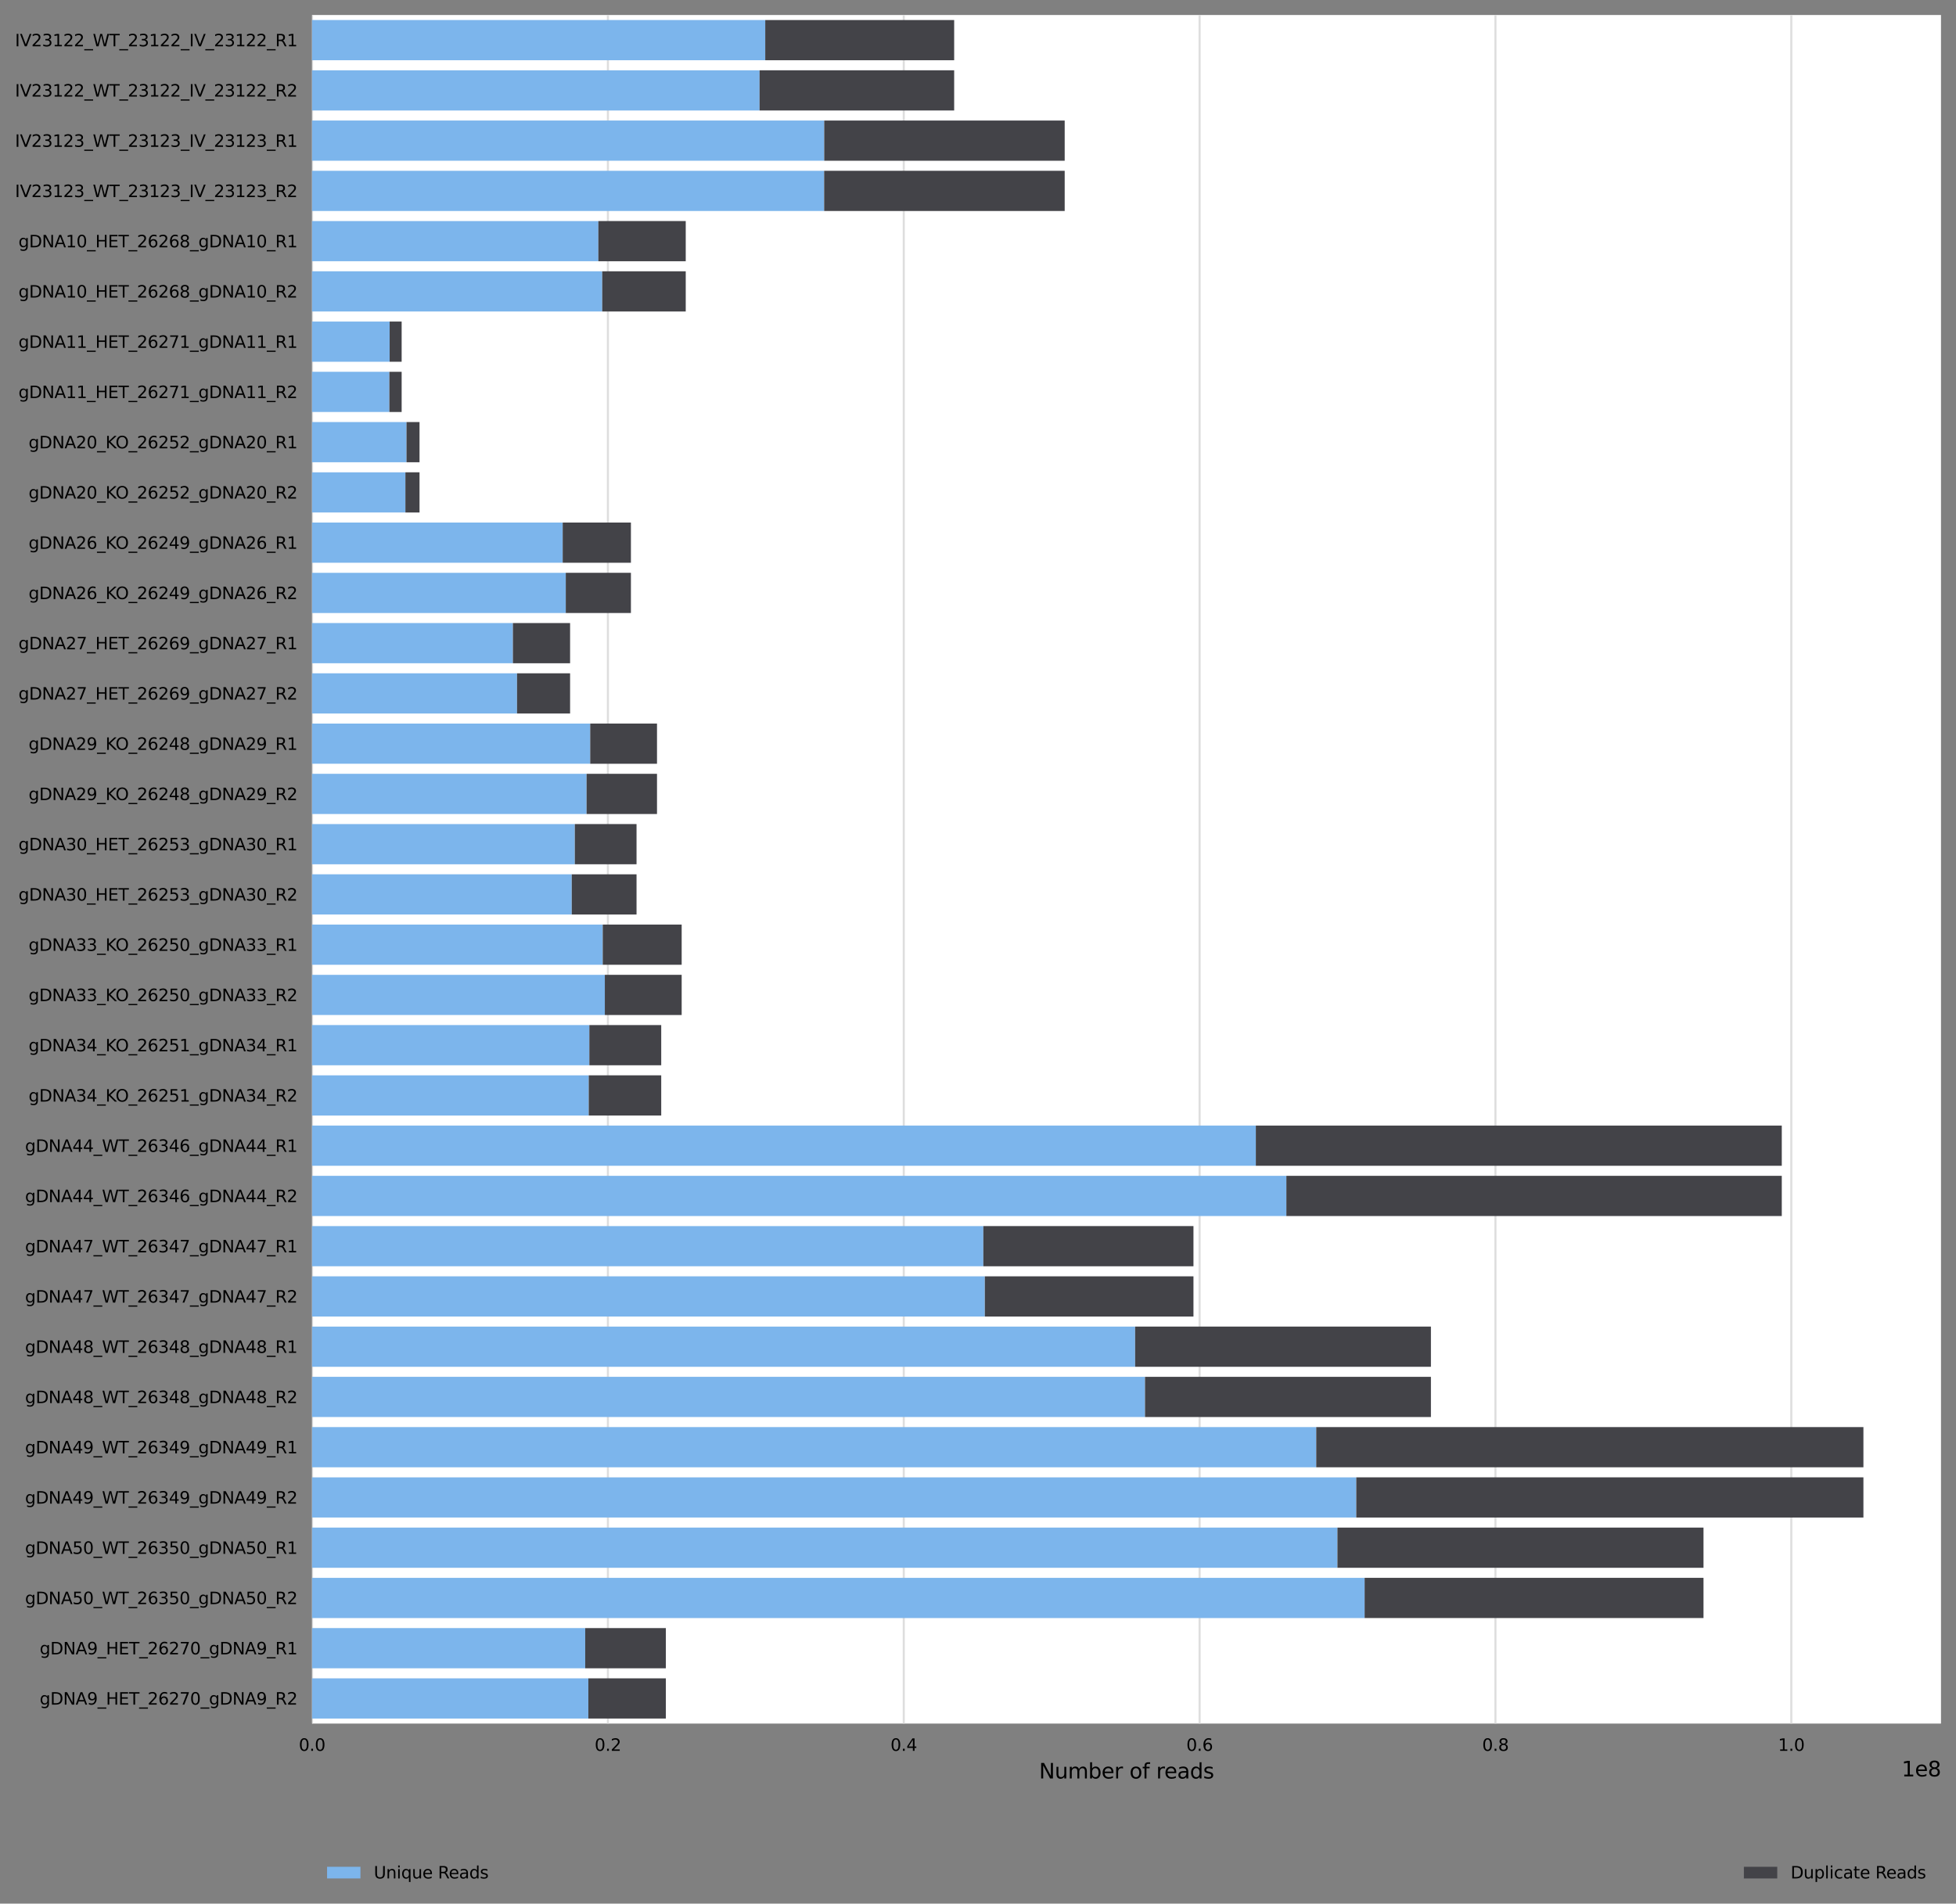 <?xml version="1.0" encoding="utf-8" standalone="no"?>
<!DOCTYPE svg PUBLIC "-//W3C//DTD SVG 1.1//EN"
  "http://www.w3.org/Graphics/SVG/1.1/DTD/svg11.dtd">
<svg xmlns:xlink="http://www.w3.org/1999/xlink" width="938.06pt" height="913.108pt" viewBox="0 0 938.06 913.108" xmlns="http://www.w3.org/2000/svg" version="1.1">
 <rect x="0" y="0" width="938.06" height="913.108" fill="#808080" stroke="none"/>
 <defs>
  <style type="text/css">*{stroke-linejoin: round; stroke-linecap: butt}</style>
 </defs>
 <g id="figure_1">
  <g id="axes_1">
   <g id="patch_1">
    <path d="M 149.66 826.748 
L 930.86 826.748 
L 930.86 7.2 
L 149.66 7.2 
z
" style="fill: #ffffff"/>
   </g>
   <g id="matplotlib.axis_1">
    <g id="xtick_1">
     <g id="line2d_1">
      <path d="M 149.66 826.748 
L 149.66 7.2 
" clip-path="url(#p7a80244a2f)" style="fill: none; stroke: #dedede; stroke-linecap: square"/>
     </g>
     <g id="text_1">
      <!-- 0.0 -->
      <g transform="translate(143.299 839.827)scale(0.08 -0.08)">
       <defs>
        <path id="DejaVuSans-30" d="M 2034 4250 
Q 1547 4250 1301 3770 
Q 1056 3291 1056 2328 
Q 1056 1369 1301 889 
Q 1547 409 2034 409 
Q 2525 409 2770 889 
Q 3016 1369 3016 2328 
Q 3016 3291 2770 3770 
Q 2525 4250 2034 4250 
z
M 2034 4750 
Q 2819 4750 3233 4129 
Q 3647 3509 3647 2328 
Q 3647 1150 3233 529 
Q 2819 -91 2034 -91 
Q 1250 -91 836 529 
Q 422 1150 422 2328 
Q 422 3509 836 4129 
Q 1250 4750 2034 4750 
z
" transform="scale(0.016)"/>
        <path id="DejaVuSans-2e" d="M 684 794 
L 1344 794 
L 1344 0 
L 684 0 
L 684 794 
z
" transform="scale(0.016)"/>
       </defs>
       <use xlink:href="#DejaVuSans-30"/>
       <use xlink:href="#DejaVuSans-2e" x="63.623"/>
       <use xlink:href="#DejaVuSans-30" x="95.41"/>
      </g>
     </g>
    </g>
    <g id="xtick_2">
     <g id="line2d_2">
      <path d="M 291.542 826.748 
L 291.542 7.2 
" clip-path="url(#p7a80244a2f)" style="fill: none; stroke: #dedede; stroke-linecap: square"/>
     </g>
     <g id="text_2">
      <!-- 0.2 -->
      <g transform="translate(285.181 839.827)scale(0.08 -0.08)">
       <defs>
        <path id="DejaVuSans-32" d="M 1228 531 
L 3431 531 
L 3431 0 
L 469 0 
L 469 531 
Q 828 903 1448 1529 
Q 2069 2156 2228 2338 
Q 2531 2678 2651 2914 
Q 2772 3150 2772 3378 
Q 2772 3750 2511 3984 
Q 2250 4219 1831 4219 
Q 1534 4219 1204 4116 
Q 875 4013 500 3803 
L 500 4441 
Q 881 4594 1212 4672 
Q 1544 4750 1819 4750 
Q 2544 4750 2975 4387 
Q 3406 4025 3406 3419 
Q 3406 3131 3298 2873 
Q 3191 2616 2906 2266 
Q 2828 2175 2409 1742 
Q 1991 1309 1228 531 
z
" transform="scale(0.016)"/>
       </defs>
       <use xlink:href="#DejaVuSans-30"/>
       <use xlink:href="#DejaVuSans-2e" x="63.623"/>
       <use xlink:href="#DejaVuSans-32" x="95.41"/>
      </g>
     </g>
    </g>
    <g id="xtick_3">
     <g id="line2d_3">
      <path d="M 433.425 826.748 
L 433.425 7.2 
" clip-path="url(#p7a80244a2f)" style="fill: none; stroke: #dedede; stroke-linecap: square"/>
     </g>
     <g id="text_3">
      <!-- 0.4 -->
      <g transform="translate(427.063 839.827)scale(0.08 -0.08)">
       <defs>
        <path id="DejaVuSans-34" d="M 2419 4116 
L 825 1625 
L 2419 1625 
L 2419 4116 
z
M 2253 4666 
L 3047 4666 
L 3047 1625 
L 3713 1625 
L 3713 1100 
L 3047 1100 
L 3047 0 
L 2419 0 
L 2419 1100 
L 313 1100 
L 313 1709 
L 2253 4666 
z
" transform="scale(0.016)"/>
       </defs>
       <use xlink:href="#DejaVuSans-30"/>
       <use xlink:href="#DejaVuSans-2e" x="63.623"/>
       <use xlink:href="#DejaVuSans-34" x="95.41"/>
      </g>
     </g>
    </g>
    <g id="xtick_4">
     <g id="line2d_4">
      <path d="M 575.307 826.748 
L 575.307 7.2 
" clip-path="url(#p7a80244a2f)" style="fill: none; stroke: #dedede; stroke-linecap: square"/>
     </g>
     <g id="text_4">
      <!-- 0.6 -->
      <g transform="translate(568.946 839.827)scale(0.08 -0.08)">
       <defs>
        <path id="DejaVuSans-36" d="M 2113 2584 
Q 1688 2584 1439 2293 
Q 1191 2003 1191 1497 
Q 1191 994 1439 701 
Q 1688 409 2113 409 
Q 2538 409 2786 701 
Q 3034 994 3034 1497 
Q 3034 2003 2786 2293 
Q 2538 2584 2113 2584 
z
M 3366 4563 
L 3366 3988 
Q 3128 4100 2886 4159 
Q 2644 4219 2406 4219 
Q 1781 4219 1451 3797 
Q 1122 3375 1075 2522 
Q 1259 2794 1537 2939 
Q 1816 3084 2150 3084 
Q 2853 3084 3261 2657 
Q 3669 2231 3669 1497 
Q 3669 778 3244 343 
Q 2819 -91 2113 -91 
Q 1303 -91 875 529 
Q 447 1150 447 2328 
Q 447 3434 972 4092 
Q 1497 4750 2381 4750 
Q 2619 4750 2861 4703 
Q 3103 4656 3366 4563 
z
" transform="scale(0.016)"/>
       </defs>
       <use xlink:href="#DejaVuSans-30"/>
       <use xlink:href="#DejaVuSans-2e" x="63.623"/>
       <use xlink:href="#DejaVuSans-36" x="95.41"/>
      </g>
     </g>
    </g>
    <g id="xtick_5">
     <g id="line2d_5">
      <path d="M 717.189 826.748 
L 717.189 7.2 
" clip-path="url(#p7a80244a2f)" style="fill: none; stroke: #dedede; stroke-linecap: square"/>
     </g>
     <g id="text_5">
      <!-- 0.8 -->
      <g transform="translate(710.828 839.827)scale(0.08 -0.08)">
       <defs>
        <path id="DejaVuSans-38" d="M 2034 2216 
Q 1584 2216 1326 1975 
Q 1069 1734 1069 1313 
Q 1069 891 1326 650 
Q 1584 409 2034 409 
Q 2484 409 2743 651 
Q 3003 894 3003 1313 
Q 3003 1734 2745 1975 
Q 2488 2216 2034 2216 
z
M 1403 2484 
Q 997 2584 770 2862 
Q 544 3141 544 3541 
Q 544 4100 942 4425 
Q 1341 4750 2034 4750 
Q 2731 4750 3128 4425 
Q 3525 4100 3525 3541 
Q 3525 3141 3298 2862 
Q 3072 2584 2669 2484 
Q 3125 2378 3379 2068 
Q 3634 1759 3634 1313 
Q 3634 634 3220 271 
Q 2806 -91 2034 -91 
Q 1263 -91 848 271 
Q 434 634 434 1313 
Q 434 1759 690 2068 
Q 947 2378 1403 2484 
z
M 1172 3481 
Q 1172 3119 1398 2916 
Q 1625 2713 2034 2713 
Q 2441 2713 2670 2916 
Q 2900 3119 2900 3481 
Q 2900 3844 2670 4047 
Q 2441 4250 2034 4250 
Q 1625 4250 1398 4047 
Q 1172 3844 1172 3481 
z
" transform="scale(0.016)"/>
       </defs>
       <use xlink:href="#DejaVuSans-30"/>
       <use xlink:href="#DejaVuSans-2e" x="63.623"/>
       <use xlink:href="#DejaVuSans-38" x="95.41"/>
      </g>
     </g>
    </g>
    <g id="xtick_6">
     <g id="line2d_6">
      <path d="M 859.072 826.748 
L 859.072 7.2 
" clip-path="url(#p7a80244a2f)" style="fill: none; stroke: #dedede; stroke-linecap: square"/>
     </g>
     <g id="text_6">
      <!-- 1.0 -->
      <g transform="translate(852.711 839.827)scale(0.08 -0.08)">
       <defs>
        <path id="DejaVuSans-31" d="M 794 531 
L 1825 531 
L 1825 4091 
L 703 3866 
L 703 4441 
L 1819 4666 
L 2450 4666 
L 2450 531 
L 3481 531 
L 3481 0 
L 794 0 
L 794 531 
z
" transform="scale(0.016)"/>
       </defs>
       <use xlink:href="#DejaVuSans-31"/>
       <use xlink:href="#DejaVuSans-2e" x="63.623"/>
       <use xlink:href="#DejaVuSans-30" x="95.41"/>
      </g>
     </g>
    </g>
    <g id="text_7">
     <!-- Number of reads -->
     <g transform="translate(498.314 853.089)scale(0.1 -0.1)">
      <defs>
       <path id="DejaVuSans-4e" d="M 628 4666 
L 1478 4666 
L 3547 763 
L 3547 4666 
L 4159 4666 
L 4159 0 
L 3309 0 
L 1241 3903 
L 1241 0 
L 628 0 
L 628 4666 
z
" transform="scale(0.016)"/>
       <path id="DejaVuSans-75" d="M 544 1381 
L 544 3500 
L 1119 3500 
L 1119 1403 
Q 1119 906 1312 657 
Q 1506 409 1894 409 
Q 2359 409 2629 706 
Q 2900 1003 2900 1516 
L 2900 3500 
L 3475 3500 
L 3475 0 
L 2900 0 
L 2900 538 
Q 2691 219 2414 64 
Q 2138 -91 1772 -91 
Q 1169 -91 856 284 
Q 544 659 544 1381 
z
M 1991 3584 
L 1991 3584 
z
" transform="scale(0.016)"/>
       <path id="DejaVuSans-6d" d="M 3328 2828 
Q 3544 3216 3844 3400 
Q 4144 3584 4550 3584 
Q 5097 3584 5394 3201 
Q 5691 2819 5691 2113 
L 5691 0 
L 5113 0 
L 5113 2094 
Q 5113 2597 4934 2840 
Q 4756 3084 4391 3084 
Q 3944 3084 3684 2787 
Q 3425 2491 3425 1978 
L 3425 0 
L 2847 0 
L 2847 2094 
Q 2847 2600 2669 2842 
Q 2491 3084 2119 3084 
Q 1678 3084 1418 2786 
Q 1159 2488 1159 1978 
L 1159 0 
L 581 0 
L 581 3500 
L 1159 3500 
L 1159 2956 
Q 1356 3278 1631 3431 
Q 1906 3584 2284 3584 
Q 2666 3584 2933 3390 
Q 3200 3197 3328 2828 
z
" transform="scale(0.016)"/>
       <path id="DejaVuSans-62" d="M 3116 1747 
Q 3116 2381 2855 2742 
Q 2594 3103 2138 3103 
Q 1681 3103 1420 2742 
Q 1159 2381 1159 1747 
Q 1159 1113 1420 752 
Q 1681 391 2138 391 
Q 2594 391 2855 752 
Q 3116 1113 3116 1747 
z
M 1159 2969 
Q 1341 3281 1617 3432 
Q 1894 3584 2278 3584 
Q 2916 3584 3314 3078 
Q 3713 2572 3713 1747 
Q 3713 922 3314 415 
Q 2916 -91 2278 -91 
Q 1894 -91 1617 61 
Q 1341 213 1159 525 
L 1159 0 
L 581 0 
L 581 4863 
L 1159 4863 
L 1159 2969 
z
" transform="scale(0.016)"/>
       <path id="DejaVuSans-65" d="M 3597 1894 
L 3597 1613 
L 953 1613 
Q 991 1019 1311 708 
Q 1631 397 2203 397 
Q 2534 397 2845 478 
Q 3156 559 3463 722 
L 3463 178 
Q 3153 47 2828 -22 
Q 2503 -91 2169 -91 
Q 1331 -91 842 396 
Q 353 884 353 1716 
Q 353 2575 817 3079 
Q 1281 3584 2069 3584 
Q 2775 3584 3186 3129 
Q 3597 2675 3597 1894 
z
M 3022 2063 
Q 3016 2534 2758 2815 
Q 2500 3097 2075 3097 
Q 1594 3097 1305 2825 
Q 1016 2553 972 2059 
L 3022 2063 
z
" transform="scale(0.016)"/>
       <path id="DejaVuSans-72" d="M 2631 2963 
Q 2534 3019 2420 3045 
Q 2306 3072 2169 3072 
Q 1681 3072 1420 2755 
Q 1159 2438 1159 1844 
L 1159 0 
L 581 0 
L 581 3500 
L 1159 3500 
L 1159 2956 
Q 1341 3275 1631 3429 
Q 1922 3584 2338 3584 
Q 2397 3584 2469 3576 
Q 2541 3569 2628 3553 
L 2631 2963 
z
" transform="scale(0.016)"/>
       <path id="DejaVuSans-20" transform="scale(0.016)"/>
       <path id="DejaVuSans-6f" d="M 1959 3097 
Q 1497 3097 1228 2736 
Q 959 2375 959 1747 
Q 959 1119 1226 758 
Q 1494 397 1959 397 
Q 2419 397 2687 759 
Q 2956 1122 2956 1747 
Q 2956 2369 2687 2733 
Q 2419 3097 1959 3097 
z
M 1959 3584 
Q 2709 3584 3137 3096 
Q 3566 2609 3566 1747 
Q 3566 888 3137 398 
Q 2709 -91 1959 -91 
Q 1206 -91 779 398 
Q 353 888 353 1747 
Q 353 2609 779 3096 
Q 1206 3584 1959 3584 
z
" transform="scale(0.016)"/>
       <path id="DejaVuSans-66" d="M 2375 4863 
L 2375 4384 
L 1825 4384 
Q 1516 4384 1395 4259 
Q 1275 4134 1275 3809 
L 1275 3500 
L 2222 3500 
L 2222 3053 
L 1275 3053 
L 1275 0 
L 697 0 
L 697 3053 
L 147 3053 
L 147 3500 
L 697 3500 
L 697 3744 
Q 697 4328 969 4595 
Q 1241 4863 1831 4863 
L 2375 4863 
z
" transform="scale(0.016)"/>
       <path id="DejaVuSans-61" d="M 2194 1759 
Q 1497 1759 1228 1600 
Q 959 1441 959 1056 
Q 959 750 1161 570 
Q 1363 391 1709 391 
Q 2188 391 2477 730 
Q 2766 1069 2766 1631 
L 2766 1759 
L 2194 1759 
z
M 3341 1997 
L 3341 0 
L 2766 0 
L 2766 531 
Q 2569 213 2275 61 
Q 1981 -91 1556 -91 
Q 1019 -91 701 211 
Q 384 513 384 1019 
Q 384 1609 779 1909 
Q 1175 2209 1959 2209 
L 2766 2209 
L 2766 2266 
Q 2766 2663 2505 2880 
Q 2244 3097 1772 3097 
Q 1472 3097 1187 3025 
Q 903 2953 641 2809 
L 641 3341 
Q 956 3463 1253 3523 
Q 1550 3584 1831 3584 
Q 2591 3584 2966 3190 
Q 3341 2797 3341 1997 
z
" transform="scale(0.016)"/>
       <path id="DejaVuSans-64" d="M 2906 2969 
L 2906 4863 
L 3481 4863 
L 3481 0 
L 2906 0 
L 2906 525 
Q 2725 213 2448 61 
Q 2172 -91 1784 -91 
Q 1150 -91 751 415 
Q 353 922 353 1747 
Q 353 2572 751 3078 
Q 1150 3584 1784 3584 
Q 2172 3584 2448 3432 
Q 2725 3281 2906 2969 
z
M 947 1747 
Q 947 1113 1208 752 
Q 1469 391 1925 391 
Q 2381 391 2643 752 
Q 2906 1113 2906 1747 
Q 2906 2381 2643 2742 
Q 2381 3103 1925 3103 
Q 1469 3103 1208 2742 
Q 947 2381 947 1747 
z
" transform="scale(0.016)"/>
       <path id="DejaVuSans-73" d="M 2834 3397 
L 2834 2853 
Q 2591 2978 2328 3040 
Q 2066 3103 1784 3103 
Q 1356 3103 1142 2972 
Q 928 2841 928 2578 
Q 928 2378 1081 2264 
Q 1234 2150 1697 2047 
L 1894 2003 
Q 2506 1872 2764 1633 
Q 3022 1394 3022 966 
Q 3022 478 2636 193 
Q 2250 -91 1575 -91 
Q 1294 -91 989 -36 
Q 684 19 347 128 
L 347 722 
Q 666 556 975 473 
Q 1284 391 1588 391 
Q 1994 391 2212 530 
Q 2431 669 2431 922 
Q 2431 1156 2273 1281 
Q 2116 1406 1581 1522 
L 1381 1569 
Q 847 1681 609 1914 
Q 372 2147 372 2553 
Q 372 3047 722 3315 
Q 1072 3584 1716 3584 
Q 2034 3584 2315 3537 
Q 2597 3491 2834 3397 
z
" transform="scale(0.016)"/>
      </defs>
      <use xlink:href="#DejaVuSans-4e"/>
      <use xlink:href="#DejaVuSans-75" x="74.805"/>
      <use xlink:href="#DejaVuSans-6d" x="138.184"/>
      <use xlink:href="#DejaVuSans-62" x="235.596"/>
      <use xlink:href="#DejaVuSans-65" x="299.072"/>
      <use xlink:href="#DejaVuSans-72" x="360.596"/>
      <use xlink:href="#DejaVuSans-20" x="401.709"/>
      <use xlink:href="#DejaVuSans-6f" x="433.496"/>
      <use xlink:href="#DejaVuSans-66" x="494.678"/>
      <use xlink:href="#DejaVuSans-20" x="529.883"/>
      <use xlink:href="#DejaVuSans-72" x="561.67"/>
      <use xlink:href="#DejaVuSans-65" x="600.533"/>
      <use xlink:href="#DejaVuSans-61" x="662.057"/>
      <use xlink:href="#DejaVuSans-64" x="723.336"/>
      <use xlink:href="#DejaVuSans-73" x="786.812"/>
     </g>
    </g>
    <g id="text_8">
     <!-- 1e8 -->
     <g transform="translate(911.982 852.089)scale(0.1 -0.1)">
      <use xlink:href="#DejaVuSans-31"/>
      <use xlink:href="#DejaVuSans-65" x="63.623"/>
      <use xlink:href="#DejaVuSans-38" x="125.146"/>
     </g>
    </g>
   </g>
   <g id="matplotlib.axis_2">
    <g id="ytick_1">
     <g id="text_9">
      <!-- IV23122_WT_23122_IV_23122_R1 -->
      <g transform="translate(7.2 22.221)scale(0.08 -0.08)">
       <defs>
        <path id="DejaVuSans-49" d="M 628 4666 
L 1259 4666 
L 1259 0 
L 628 0 
L 628 4666 
z
" transform="scale(0.016)"/>
        <path id="DejaVuSans-56" d="M 1831 0 
L 50 4666 
L 709 4666 
L 2188 738 
L 3669 4666 
L 4325 4666 
L 2547 0 
L 1831 0 
z
" transform="scale(0.016)"/>
        <path id="DejaVuSans-33" d="M 2597 2516 
Q 3050 2419 3304 2112 
Q 3559 1806 3559 1356 
Q 3559 666 3084 287 
Q 2609 -91 1734 -91 
Q 1441 -91 1130 -33 
Q 819 25 488 141 
L 488 750 
Q 750 597 1062 519 
Q 1375 441 1716 441 
Q 2309 441 2620 675 
Q 2931 909 2931 1356 
Q 2931 1769 2642 2001 
Q 2353 2234 1838 2234 
L 1294 2234 
L 1294 2753 
L 1863 2753 
Q 2328 2753 2575 2939 
Q 2822 3125 2822 3475 
Q 2822 3834 2567 4026 
Q 2313 4219 1838 4219 
Q 1578 4219 1281 4162 
Q 984 4106 628 3988 
L 628 4550 
Q 988 4650 1302 4700 
Q 1616 4750 1894 4750 
Q 2613 4750 3031 4423 
Q 3450 4097 3450 3541 
Q 3450 3153 3228 2886 
Q 3006 2619 2597 2516 
z
" transform="scale(0.016)"/>
        <path id="DejaVuSans-5f" d="M 3263 -1063 
L 3263 -1509 
L -63 -1509 
L -63 -1063 
L 3263 -1063 
z
" transform="scale(0.016)"/>
        <path id="DejaVuSans-57" d="M 213 4666 
L 850 4666 
L 1831 722 
L 2809 4666 
L 3519 4666 
L 4500 722 
L 5478 4666 
L 6119 4666 
L 4947 0 
L 4153 0 
L 3169 4050 
L 2175 0 
L 1381 0 
L 213 4666 
z
" transform="scale(0.016)"/>
        <path id="DejaVuSans-54" d="M -19 4666 
L 3928 4666 
L 3928 4134 
L 2272 4134 
L 2272 0 
L 1638 0 
L 1638 4134 
L -19 4134 
L -19 4666 
z
" transform="scale(0.016)"/>
        <path id="DejaVuSans-52" d="M 2841 2188 
Q 3044 2119 3236 1894 
Q 3428 1669 3622 1275 
L 4263 0 
L 3584 0 
L 2988 1197 
Q 2756 1666 2539 1819 
Q 2322 1972 1947 1972 
L 1259 1972 
L 1259 0 
L 628 0 
L 628 4666 
L 2053 4666 
Q 2853 4666 3247 4331 
Q 3641 3997 3641 3322 
Q 3641 2881 3436 2590 
Q 3231 2300 2841 2188 
z
M 1259 4147 
L 1259 2491 
L 2053 2491 
Q 2509 2491 2742 2702 
Q 2975 2913 2975 3322 
Q 2975 3731 2742 3939 
Q 2509 4147 2053 4147 
L 1259 4147 
z
" transform="scale(0.016)"/>
       </defs>
       <use xlink:href="#DejaVuSans-49"/>
       <use xlink:href="#DejaVuSans-56" x="29.492"/>
       <use xlink:href="#DejaVuSans-32" x="97.9"/>
       <use xlink:href="#DejaVuSans-33" x="161.523"/>
       <use xlink:href="#DejaVuSans-31" x="225.146"/>
       <use xlink:href="#DejaVuSans-32" x="288.77"/>
       <use xlink:href="#DejaVuSans-32" x="352.393"/>
       <use xlink:href="#DejaVuSans-5f" x="416.016"/>
       <use xlink:href="#DejaVuSans-57" x="466.016"/>
       <use xlink:href="#DejaVuSans-54" x="564.893"/>
       <use xlink:href="#DejaVuSans-5f" x="625.977"/>
       <use xlink:href="#DejaVuSans-32" x="675.977"/>
       <use xlink:href="#DejaVuSans-33" x="739.6"/>
       <use xlink:href="#DejaVuSans-31" x="803.223"/>
       <use xlink:href="#DejaVuSans-32" x="866.846"/>
       <use xlink:href="#DejaVuSans-32" x="930.469"/>
       <use xlink:href="#DejaVuSans-5f" x="994.092"/>
       <use xlink:href="#DejaVuSans-49" x="1044.092"/>
       <use xlink:href="#DejaVuSans-56" x="1073.584"/>
       <use xlink:href="#DejaVuSans-5f" x="1141.992"/>
       <use xlink:href="#DejaVuSans-32" x="1191.992"/>
       <use xlink:href="#DejaVuSans-33" x="1255.615"/>
       <use xlink:href="#DejaVuSans-31" x="1319.238"/>
       <use xlink:href="#DejaVuSans-32" x="1382.861"/>
       <use xlink:href="#DejaVuSans-32" x="1446.484"/>
       <use xlink:href="#DejaVuSans-5f" x="1510.107"/>
       <use xlink:href="#DejaVuSans-52" x="1560.107"/>
       <use xlink:href="#DejaVuSans-31" x="1629.59"/>
      </g>
     </g>
    </g>
    <g id="ytick_2">
     <g id="text_10">
      <!-- IV23122_WT_23122_IV_23122_R2 -->
      <g transform="translate(7.2 46.325)scale(0.08 -0.08)">
       <use xlink:href="#DejaVuSans-49"/>
       <use xlink:href="#DejaVuSans-56" x="29.492"/>
       <use xlink:href="#DejaVuSans-32" x="97.9"/>
       <use xlink:href="#DejaVuSans-33" x="161.523"/>
       <use xlink:href="#DejaVuSans-31" x="225.146"/>
       <use xlink:href="#DejaVuSans-32" x="288.77"/>
       <use xlink:href="#DejaVuSans-32" x="352.393"/>
       <use xlink:href="#DejaVuSans-5f" x="416.016"/>
       <use xlink:href="#DejaVuSans-57" x="466.016"/>
       <use xlink:href="#DejaVuSans-54" x="564.893"/>
       <use xlink:href="#DejaVuSans-5f" x="625.977"/>
       <use xlink:href="#DejaVuSans-32" x="675.977"/>
       <use xlink:href="#DejaVuSans-33" x="739.6"/>
       <use xlink:href="#DejaVuSans-31" x="803.223"/>
       <use xlink:href="#DejaVuSans-32" x="866.846"/>
       <use xlink:href="#DejaVuSans-32" x="930.469"/>
       <use xlink:href="#DejaVuSans-5f" x="994.092"/>
       <use xlink:href="#DejaVuSans-49" x="1044.092"/>
       <use xlink:href="#DejaVuSans-56" x="1073.584"/>
       <use xlink:href="#DejaVuSans-5f" x="1141.992"/>
       <use xlink:href="#DejaVuSans-32" x="1191.992"/>
       <use xlink:href="#DejaVuSans-33" x="1255.615"/>
       <use xlink:href="#DejaVuSans-31" x="1319.238"/>
       <use xlink:href="#DejaVuSans-32" x="1382.861"/>
       <use xlink:href="#DejaVuSans-32" x="1446.484"/>
       <use xlink:href="#DejaVuSans-5f" x="1510.107"/>
       <use xlink:href="#DejaVuSans-52" x="1560.107"/>
       <use xlink:href="#DejaVuSans-32" x="1629.59"/>
      </g>
     </g>
    </g>
    <g id="ytick_3">
     <g id="text_11">
      <!-- IV23123_WT_23123_IV_23123_R1 -->
      <g transform="translate(7.2 70.43)scale(0.08 -0.08)">
       <use xlink:href="#DejaVuSans-49"/>
       <use xlink:href="#DejaVuSans-56" x="29.492"/>
       <use xlink:href="#DejaVuSans-32" x="97.9"/>
       <use xlink:href="#DejaVuSans-33" x="161.523"/>
       <use xlink:href="#DejaVuSans-31" x="225.146"/>
       <use xlink:href="#DejaVuSans-32" x="288.77"/>
       <use xlink:href="#DejaVuSans-33" x="352.393"/>
       <use xlink:href="#DejaVuSans-5f" x="416.016"/>
       <use xlink:href="#DejaVuSans-57" x="466.016"/>
       <use xlink:href="#DejaVuSans-54" x="564.893"/>
       <use xlink:href="#DejaVuSans-5f" x="625.977"/>
       <use xlink:href="#DejaVuSans-32" x="675.977"/>
       <use xlink:href="#DejaVuSans-33" x="739.6"/>
       <use xlink:href="#DejaVuSans-31" x="803.223"/>
       <use xlink:href="#DejaVuSans-32" x="866.846"/>
       <use xlink:href="#DejaVuSans-33" x="930.469"/>
       <use xlink:href="#DejaVuSans-5f" x="994.092"/>
       <use xlink:href="#DejaVuSans-49" x="1044.092"/>
       <use xlink:href="#DejaVuSans-56" x="1073.584"/>
       <use xlink:href="#DejaVuSans-5f" x="1141.992"/>
       <use xlink:href="#DejaVuSans-32" x="1191.992"/>
       <use xlink:href="#DejaVuSans-33" x="1255.615"/>
       <use xlink:href="#DejaVuSans-31" x="1319.238"/>
       <use xlink:href="#DejaVuSans-32" x="1382.861"/>
       <use xlink:href="#DejaVuSans-33" x="1446.484"/>
       <use xlink:href="#DejaVuSans-5f" x="1510.107"/>
       <use xlink:href="#DejaVuSans-52" x="1560.107"/>
       <use xlink:href="#DejaVuSans-31" x="1629.59"/>
      </g>
     </g>
    </g>
    <g id="ytick_4">
     <g id="text_12">
      <!-- IV23123_WT_23123_IV_23123_R2 -->
      <g transform="translate(7.2 94.534)scale(0.08 -0.08)">
       <use xlink:href="#DejaVuSans-49"/>
       <use xlink:href="#DejaVuSans-56" x="29.492"/>
       <use xlink:href="#DejaVuSans-32" x="97.9"/>
       <use xlink:href="#DejaVuSans-33" x="161.523"/>
       <use xlink:href="#DejaVuSans-31" x="225.146"/>
       <use xlink:href="#DejaVuSans-32" x="288.77"/>
       <use xlink:href="#DejaVuSans-33" x="352.393"/>
       <use xlink:href="#DejaVuSans-5f" x="416.016"/>
       <use xlink:href="#DejaVuSans-57" x="466.016"/>
       <use xlink:href="#DejaVuSans-54" x="564.893"/>
       <use xlink:href="#DejaVuSans-5f" x="625.977"/>
       <use xlink:href="#DejaVuSans-32" x="675.977"/>
       <use xlink:href="#DejaVuSans-33" x="739.6"/>
       <use xlink:href="#DejaVuSans-31" x="803.223"/>
       <use xlink:href="#DejaVuSans-32" x="866.846"/>
       <use xlink:href="#DejaVuSans-33" x="930.469"/>
       <use xlink:href="#DejaVuSans-5f" x="994.092"/>
       <use xlink:href="#DejaVuSans-49" x="1044.092"/>
       <use xlink:href="#DejaVuSans-56" x="1073.584"/>
       <use xlink:href="#DejaVuSans-5f" x="1141.992"/>
       <use xlink:href="#DejaVuSans-32" x="1191.992"/>
       <use xlink:href="#DejaVuSans-33" x="1255.615"/>
       <use xlink:href="#DejaVuSans-31" x="1319.238"/>
       <use xlink:href="#DejaVuSans-32" x="1382.861"/>
       <use xlink:href="#DejaVuSans-33" x="1446.484"/>
       <use xlink:href="#DejaVuSans-5f" x="1510.107"/>
       <use xlink:href="#DejaVuSans-52" x="1560.107"/>
       <use xlink:href="#DejaVuSans-32" x="1629.59"/>
      </g>
     </g>
    </g>
    <g id="ytick_5">
     <g id="text_13">
      <!-- gDNA10_HET_26268_gDNA10_R1 -->
      <g transform="translate(8.851 118.638)scale(0.08 -0.08)">
       <defs>
        <path id="DejaVuSans-67" d="M 2906 1791 
Q 2906 2416 2648 2759 
Q 2391 3103 1925 3103 
Q 1463 3103 1205 2759 
Q 947 2416 947 1791 
Q 947 1169 1205 825 
Q 1463 481 1925 481 
Q 2391 481 2648 825 
Q 2906 1169 2906 1791 
z
M 3481 434 
Q 3481 -459 3084 -895 
Q 2688 -1331 1869 -1331 
Q 1566 -1331 1297 -1286 
Q 1028 -1241 775 -1147 
L 775 -588 
Q 1028 -725 1275 -790 
Q 1522 -856 1778 -856 
Q 2344 -856 2625 -561 
Q 2906 -266 2906 331 
L 2906 616 
Q 2728 306 2450 153 
Q 2172 0 1784 0 
Q 1141 0 747 490 
Q 353 981 353 1791 
Q 353 2603 747 3093 
Q 1141 3584 1784 3584 
Q 2172 3584 2450 3431 
Q 2728 3278 2906 2969 
L 2906 3500 
L 3481 3500 
L 3481 434 
z
" transform="scale(0.016)"/>
        <path id="DejaVuSans-44" d="M 1259 4147 
L 1259 519 
L 2022 519 
Q 2988 519 3436 956 
Q 3884 1394 3884 2338 
Q 3884 3275 3436 3711 
Q 2988 4147 2022 4147 
L 1259 4147 
z
M 628 4666 
L 1925 4666 
Q 3281 4666 3915 4102 
Q 4550 3538 4550 2338 
Q 4550 1131 3912 565 
Q 3275 0 1925 0 
L 628 0 
L 628 4666 
z
" transform="scale(0.016)"/>
        <path id="DejaVuSans-41" d="M 2188 4044 
L 1331 1722 
L 3047 1722 
L 2188 4044 
z
M 1831 4666 
L 2547 4666 
L 4325 0 
L 3669 0 
L 3244 1197 
L 1141 1197 
L 716 0 
L 50 0 
L 1831 4666 
z
" transform="scale(0.016)"/>
        <path id="DejaVuSans-48" d="M 628 4666 
L 1259 4666 
L 1259 2753 
L 3553 2753 
L 3553 4666 
L 4184 4666 
L 4184 0 
L 3553 0 
L 3553 2222 
L 1259 2222 
L 1259 0 
L 628 0 
L 628 4666 
z
" transform="scale(0.016)"/>
        <path id="DejaVuSans-45" d="M 628 4666 
L 3578 4666 
L 3578 4134 
L 1259 4134 
L 1259 2753 
L 3481 2753 
L 3481 2222 
L 1259 2222 
L 1259 531 
L 3634 531 
L 3634 0 
L 628 0 
L 628 4666 
z
" transform="scale(0.016)"/>
       </defs>
       <use xlink:href="#DejaVuSans-67"/>
       <use xlink:href="#DejaVuSans-44" x="63.477"/>
       <use xlink:href="#DejaVuSans-4e" x="140.479"/>
       <use xlink:href="#DejaVuSans-41" x="215.283"/>
       <use xlink:href="#DejaVuSans-31" x="283.691"/>
       <use xlink:href="#DejaVuSans-30" x="347.314"/>
       <use xlink:href="#DejaVuSans-5f" x="410.938"/>
       <use xlink:href="#DejaVuSans-48" x="460.938"/>
       <use xlink:href="#DejaVuSans-45" x="536.133"/>
       <use xlink:href="#DejaVuSans-54" x="599.316"/>
       <use xlink:href="#DejaVuSans-5f" x="660.4"/>
       <use xlink:href="#DejaVuSans-32" x="710.4"/>
       <use xlink:href="#DejaVuSans-36" x="774.023"/>
       <use xlink:href="#DejaVuSans-32" x="837.646"/>
       <use xlink:href="#DejaVuSans-36" x="901.27"/>
       <use xlink:href="#DejaVuSans-38" x="964.893"/>
       <use xlink:href="#DejaVuSans-5f" x="1028.516"/>
       <use xlink:href="#DejaVuSans-67" x="1078.516"/>
       <use xlink:href="#DejaVuSans-44" x="1141.992"/>
       <use xlink:href="#DejaVuSans-4e" x="1218.994"/>
       <use xlink:href="#DejaVuSans-41" x="1293.799"/>
       <use xlink:href="#DejaVuSans-31" x="1362.207"/>
       <use xlink:href="#DejaVuSans-30" x="1425.83"/>
       <use xlink:href="#DejaVuSans-5f" x="1489.453"/>
       <use xlink:href="#DejaVuSans-52" x="1539.453"/>
       <use xlink:href="#DejaVuSans-31" x="1608.936"/>
      </g>
     </g>
    </g>
    <g id="ytick_6">
     <g id="text_14">
      <!-- gDNA10_HET_26268_gDNA10_R2 -->
      <g transform="translate(8.851 142.743)scale(0.08 -0.08)">
       <use xlink:href="#DejaVuSans-67"/>
       <use xlink:href="#DejaVuSans-44" x="63.477"/>
       <use xlink:href="#DejaVuSans-4e" x="140.479"/>
       <use xlink:href="#DejaVuSans-41" x="215.283"/>
       <use xlink:href="#DejaVuSans-31" x="283.691"/>
       <use xlink:href="#DejaVuSans-30" x="347.314"/>
       <use xlink:href="#DejaVuSans-5f" x="410.938"/>
       <use xlink:href="#DejaVuSans-48" x="460.938"/>
       <use xlink:href="#DejaVuSans-45" x="536.133"/>
       <use xlink:href="#DejaVuSans-54" x="599.316"/>
       <use xlink:href="#DejaVuSans-5f" x="660.4"/>
       <use xlink:href="#DejaVuSans-32" x="710.4"/>
       <use xlink:href="#DejaVuSans-36" x="774.023"/>
       <use xlink:href="#DejaVuSans-32" x="837.646"/>
       <use xlink:href="#DejaVuSans-36" x="901.27"/>
       <use xlink:href="#DejaVuSans-38" x="964.893"/>
       <use xlink:href="#DejaVuSans-5f" x="1028.516"/>
       <use xlink:href="#DejaVuSans-67" x="1078.516"/>
       <use xlink:href="#DejaVuSans-44" x="1141.992"/>
       <use xlink:href="#DejaVuSans-4e" x="1218.994"/>
       <use xlink:href="#DejaVuSans-41" x="1293.799"/>
       <use xlink:href="#DejaVuSans-31" x="1362.207"/>
       <use xlink:href="#DejaVuSans-30" x="1425.83"/>
       <use xlink:href="#DejaVuSans-5f" x="1489.453"/>
       <use xlink:href="#DejaVuSans-52" x="1539.453"/>
       <use xlink:href="#DejaVuSans-32" x="1608.936"/>
      </g>
     </g>
    </g>
    <g id="ytick_7">
     <g id="text_15">
      <!-- gDNA11_HET_26271_gDNA11_R1 -->
      <g transform="translate(8.851 166.847)scale(0.08 -0.08)">
       <defs>
        <path id="DejaVuSans-37" d="M 525 4666 
L 3525 4666 
L 3525 4397 
L 1831 0 
L 1172 0 
L 2766 4134 
L 525 4134 
L 525 4666 
z
" transform="scale(0.016)"/>
       </defs>
       <use xlink:href="#DejaVuSans-67"/>
       <use xlink:href="#DejaVuSans-44" x="63.477"/>
       <use xlink:href="#DejaVuSans-4e" x="140.479"/>
       <use xlink:href="#DejaVuSans-41" x="215.283"/>
       <use xlink:href="#DejaVuSans-31" x="283.691"/>
       <use xlink:href="#DejaVuSans-31" x="347.314"/>
       <use xlink:href="#DejaVuSans-5f" x="410.938"/>
       <use xlink:href="#DejaVuSans-48" x="460.938"/>
       <use xlink:href="#DejaVuSans-45" x="536.133"/>
       <use xlink:href="#DejaVuSans-54" x="599.316"/>
       <use xlink:href="#DejaVuSans-5f" x="660.4"/>
       <use xlink:href="#DejaVuSans-32" x="710.4"/>
       <use xlink:href="#DejaVuSans-36" x="774.023"/>
       <use xlink:href="#DejaVuSans-32" x="837.646"/>
       <use xlink:href="#DejaVuSans-37" x="901.27"/>
       <use xlink:href="#DejaVuSans-31" x="964.893"/>
       <use xlink:href="#DejaVuSans-5f" x="1028.516"/>
       <use xlink:href="#DejaVuSans-67" x="1078.516"/>
       <use xlink:href="#DejaVuSans-44" x="1141.992"/>
       <use xlink:href="#DejaVuSans-4e" x="1218.994"/>
       <use xlink:href="#DejaVuSans-41" x="1293.799"/>
       <use xlink:href="#DejaVuSans-31" x="1362.207"/>
       <use xlink:href="#DejaVuSans-31" x="1425.83"/>
       <use xlink:href="#DejaVuSans-5f" x="1489.453"/>
       <use xlink:href="#DejaVuSans-52" x="1539.453"/>
       <use xlink:href="#DejaVuSans-31" x="1608.936"/>
      </g>
     </g>
    </g>
    <g id="ytick_8">
     <g id="text_16">
      <!-- gDNA11_HET_26271_gDNA11_R2 -->
      <g transform="translate(8.851 190.951)scale(0.08 -0.08)">
       <use xlink:href="#DejaVuSans-67"/>
       <use xlink:href="#DejaVuSans-44" x="63.477"/>
       <use xlink:href="#DejaVuSans-4e" x="140.479"/>
       <use xlink:href="#DejaVuSans-41" x="215.283"/>
       <use xlink:href="#DejaVuSans-31" x="283.691"/>
       <use xlink:href="#DejaVuSans-31" x="347.314"/>
       <use xlink:href="#DejaVuSans-5f" x="410.938"/>
       <use xlink:href="#DejaVuSans-48" x="460.938"/>
       <use xlink:href="#DejaVuSans-45" x="536.133"/>
       <use xlink:href="#DejaVuSans-54" x="599.316"/>
       <use xlink:href="#DejaVuSans-5f" x="660.4"/>
       <use xlink:href="#DejaVuSans-32" x="710.4"/>
       <use xlink:href="#DejaVuSans-36" x="774.023"/>
       <use xlink:href="#DejaVuSans-32" x="837.646"/>
       <use xlink:href="#DejaVuSans-37" x="901.27"/>
       <use xlink:href="#DejaVuSans-31" x="964.893"/>
       <use xlink:href="#DejaVuSans-5f" x="1028.516"/>
       <use xlink:href="#DejaVuSans-67" x="1078.516"/>
       <use xlink:href="#DejaVuSans-44" x="1141.992"/>
       <use xlink:href="#DejaVuSans-4e" x="1218.994"/>
       <use xlink:href="#DejaVuSans-41" x="1293.799"/>
       <use xlink:href="#DejaVuSans-31" x="1362.207"/>
       <use xlink:href="#DejaVuSans-31" x="1425.83"/>
       <use xlink:href="#DejaVuSans-5f" x="1489.453"/>
       <use xlink:href="#DejaVuSans-52" x="1539.453"/>
       <use xlink:href="#DejaVuSans-32" x="1608.936"/>
      </g>
     </g>
    </g>
    <g id="ytick_9">
     <g id="text_17">
      <!-- gDNA20_KO_26252_gDNA20_R1 -->
      <g transform="translate(13.705 215.056)scale(0.08 -0.08)">
       <defs>
        <path id="DejaVuSans-4b" d="M 628 4666 
L 1259 4666 
L 1259 2694 
L 3353 4666 
L 4166 4666 
L 1850 2491 
L 4331 0 
L 3500 0 
L 1259 2247 
L 1259 0 
L 628 0 
L 628 4666 
z
" transform="scale(0.016)"/>
        <path id="DejaVuSans-4f" d="M 2522 4238 
Q 1834 4238 1429 3725 
Q 1025 3213 1025 2328 
Q 1025 1447 1429 934 
Q 1834 422 2522 422 
Q 3209 422 3611 934 
Q 4013 1447 4013 2328 
Q 4013 3213 3611 3725 
Q 3209 4238 2522 4238 
z
M 2522 4750 
Q 3503 4750 4090 4092 
Q 4678 3434 4678 2328 
Q 4678 1225 4090 567 
Q 3503 -91 2522 -91 
Q 1538 -91 948 565 
Q 359 1222 359 2328 
Q 359 3434 948 4092 
Q 1538 4750 2522 4750 
z
" transform="scale(0.016)"/>
        <path id="DejaVuSans-35" d="M 691 4666 
L 3169 4666 
L 3169 4134 
L 1269 4134 
L 1269 2991 
Q 1406 3038 1543 3061 
Q 1681 3084 1819 3084 
Q 2600 3084 3056 2656 
Q 3513 2228 3513 1497 
Q 3513 744 3044 326 
Q 2575 -91 1722 -91 
Q 1428 -91 1123 -41 
Q 819 9 494 109 
L 494 744 
Q 775 591 1075 516 
Q 1375 441 1709 441 
Q 2250 441 2565 725 
Q 2881 1009 2881 1497 
Q 2881 1984 2565 2268 
Q 2250 2553 1709 2553 
Q 1456 2553 1204 2497 
Q 953 2441 691 2322 
L 691 4666 
z
" transform="scale(0.016)"/>
       </defs>
       <use xlink:href="#DejaVuSans-67"/>
       <use xlink:href="#DejaVuSans-44" x="63.477"/>
       <use xlink:href="#DejaVuSans-4e" x="140.479"/>
       <use xlink:href="#DejaVuSans-41" x="215.283"/>
       <use xlink:href="#DejaVuSans-32" x="283.691"/>
       <use xlink:href="#DejaVuSans-30" x="347.314"/>
       <use xlink:href="#DejaVuSans-5f" x="410.938"/>
       <use xlink:href="#DejaVuSans-4b" x="460.938"/>
       <use xlink:href="#DejaVuSans-4f" x="521.014"/>
       <use xlink:href="#DejaVuSans-5f" x="599.725"/>
       <use xlink:href="#DejaVuSans-32" x="649.725"/>
       <use xlink:href="#DejaVuSans-36" x="713.348"/>
       <use xlink:href="#DejaVuSans-32" x="776.971"/>
       <use xlink:href="#DejaVuSans-35" x="840.594"/>
       <use xlink:href="#DejaVuSans-32" x="904.217"/>
       <use xlink:href="#DejaVuSans-5f" x="967.84"/>
       <use xlink:href="#DejaVuSans-67" x="1017.84"/>
       <use xlink:href="#DejaVuSans-44" x="1081.316"/>
       <use xlink:href="#DejaVuSans-4e" x="1158.318"/>
       <use xlink:href="#DejaVuSans-41" x="1233.123"/>
       <use xlink:href="#DejaVuSans-32" x="1301.531"/>
       <use xlink:href="#DejaVuSans-30" x="1365.154"/>
       <use xlink:href="#DejaVuSans-5f" x="1428.777"/>
       <use xlink:href="#DejaVuSans-52" x="1478.777"/>
       <use xlink:href="#DejaVuSans-31" x="1548.26"/>
      </g>
     </g>
    </g>
    <g id="ytick_10">
     <g id="text_18">
      <!-- gDNA20_KO_26252_gDNA20_R2 -->
      <g transform="translate(13.705 239.16)scale(0.08 -0.08)">
       <use xlink:href="#DejaVuSans-67"/>
       <use xlink:href="#DejaVuSans-44" x="63.477"/>
       <use xlink:href="#DejaVuSans-4e" x="140.479"/>
       <use xlink:href="#DejaVuSans-41" x="215.283"/>
       <use xlink:href="#DejaVuSans-32" x="283.691"/>
       <use xlink:href="#DejaVuSans-30" x="347.314"/>
       <use xlink:href="#DejaVuSans-5f" x="410.938"/>
       <use xlink:href="#DejaVuSans-4b" x="460.938"/>
       <use xlink:href="#DejaVuSans-4f" x="521.014"/>
       <use xlink:href="#DejaVuSans-5f" x="599.725"/>
       <use xlink:href="#DejaVuSans-32" x="649.725"/>
       <use xlink:href="#DejaVuSans-36" x="713.348"/>
       <use xlink:href="#DejaVuSans-32" x="776.971"/>
       <use xlink:href="#DejaVuSans-35" x="840.594"/>
       <use xlink:href="#DejaVuSans-32" x="904.217"/>
       <use xlink:href="#DejaVuSans-5f" x="967.84"/>
       <use xlink:href="#DejaVuSans-67" x="1017.84"/>
       <use xlink:href="#DejaVuSans-44" x="1081.316"/>
       <use xlink:href="#DejaVuSans-4e" x="1158.318"/>
       <use xlink:href="#DejaVuSans-41" x="1233.123"/>
       <use xlink:href="#DejaVuSans-32" x="1301.531"/>
       <use xlink:href="#DejaVuSans-30" x="1365.154"/>
       <use xlink:href="#DejaVuSans-5f" x="1428.777"/>
       <use xlink:href="#DejaVuSans-52" x="1478.777"/>
       <use xlink:href="#DejaVuSans-32" x="1548.26"/>
      </g>
     </g>
    </g>
    <g id="ytick_11">
     <g id="text_19">
      <!-- gDNA26_KO_26249_gDNA26_R1 -->
      <g transform="translate(13.705 263.264)scale(0.08 -0.08)">
       <defs>
        <path id="DejaVuSans-39" d="M 703 97 
L 703 672 
Q 941 559 1184 500 
Q 1428 441 1663 441 
Q 2288 441 2617 861 
Q 2947 1281 2994 2138 
Q 2813 1869 2534 1725 
Q 2256 1581 1919 1581 
Q 1219 1581 811 2004 
Q 403 2428 403 3163 
Q 403 3881 828 4315 
Q 1253 4750 1959 4750 
Q 2769 4750 3195 4129 
Q 3622 3509 3622 2328 
Q 3622 1225 3098 567 
Q 2575 -91 1691 -91 
Q 1453 -91 1209 -44 
Q 966 3 703 97 
z
M 1959 2075 
Q 2384 2075 2632 2365 
Q 2881 2656 2881 3163 
Q 2881 3666 2632 3958 
Q 2384 4250 1959 4250 
Q 1534 4250 1286 3958 
Q 1038 3666 1038 3163 
Q 1038 2656 1286 2365 
Q 1534 2075 1959 2075 
z
" transform="scale(0.016)"/>
       </defs>
       <use xlink:href="#DejaVuSans-67"/>
       <use xlink:href="#DejaVuSans-44" x="63.477"/>
       <use xlink:href="#DejaVuSans-4e" x="140.479"/>
       <use xlink:href="#DejaVuSans-41" x="215.283"/>
       <use xlink:href="#DejaVuSans-32" x="283.691"/>
       <use xlink:href="#DejaVuSans-36" x="347.314"/>
       <use xlink:href="#DejaVuSans-5f" x="410.938"/>
       <use xlink:href="#DejaVuSans-4b" x="460.938"/>
       <use xlink:href="#DejaVuSans-4f" x="521.014"/>
       <use xlink:href="#DejaVuSans-5f" x="599.725"/>
       <use xlink:href="#DejaVuSans-32" x="649.725"/>
       <use xlink:href="#DejaVuSans-36" x="713.348"/>
       <use xlink:href="#DejaVuSans-32" x="776.971"/>
       <use xlink:href="#DejaVuSans-34" x="840.594"/>
       <use xlink:href="#DejaVuSans-39" x="904.217"/>
       <use xlink:href="#DejaVuSans-5f" x="967.84"/>
       <use xlink:href="#DejaVuSans-67" x="1017.84"/>
       <use xlink:href="#DejaVuSans-44" x="1081.316"/>
       <use xlink:href="#DejaVuSans-4e" x="1158.318"/>
       <use xlink:href="#DejaVuSans-41" x="1233.123"/>
       <use xlink:href="#DejaVuSans-32" x="1301.531"/>
       <use xlink:href="#DejaVuSans-36" x="1365.154"/>
       <use xlink:href="#DejaVuSans-5f" x="1428.777"/>
       <use xlink:href="#DejaVuSans-52" x="1478.777"/>
       <use xlink:href="#DejaVuSans-31" x="1548.26"/>
      </g>
     </g>
    </g>
    <g id="ytick_12">
     <g id="text_20">
      <!-- gDNA26_KO_26249_gDNA26_R2 -->
      <g transform="translate(13.705 287.369)scale(0.08 -0.08)">
       <use xlink:href="#DejaVuSans-67"/>
       <use xlink:href="#DejaVuSans-44" x="63.477"/>
       <use xlink:href="#DejaVuSans-4e" x="140.479"/>
       <use xlink:href="#DejaVuSans-41" x="215.283"/>
       <use xlink:href="#DejaVuSans-32" x="283.691"/>
       <use xlink:href="#DejaVuSans-36" x="347.314"/>
       <use xlink:href="#DejaVuSans-5f" x="410.938"/>
       <use xlink:href="#DejaVuSans-4b" x="460.938"/>
       <use xlink:href="#DejaVuSans-4f" x="521.014"/>
       <use xlink:href="#DejaVuSans-5f" x="599.725"/>
       <use xlink:href="#DejaVuSans-32" x="649.725"/>
       <use xlink:href="#DejaVuSans-36" x="713.348"/>
       <use xlink:href="#DejaVuSans-32" x="776.971"/>
       <use xlink:href="#DejaVuSans-34" x="840.594"/>
       <use xlink:href="#DejaVuSans-39" x="904.217"/>
       <use xlink:href="#DejaVuSans-5f" x="967.84"/>
       <use xlink:href="#DejaVuSans-67" x="1017.84"/>
       <use xlink:href="#DejaVuSans-44" x="1081.316"/>
       <use xlink:href="#DejaVuSans-4e" x="1158.318"/>
       <use xlink:href="#DejaVuSans-41" x="1233.123"/>
       <use xlink:href="#DejaVuSans-32" x="1301.531"/>
       <use xlink:href="#DejaVuSans-36" x="1365.154"/>
       <use xlink:href="#DejaVuSans-5f" x="1428.777"/>
       <use xlink:href="#DejaVuSans-52" x="1478.777"/>
       <use xlink:href="#DejaVuSans-32" x="1548.26"/>
      </g>
     </g>
    </g>
    <g id="ytick_13">
     <g id="text_21">
      <!-- gDNA27_HET_26269_gDNA27_R1 -->
      <g transform="translate(8.851 311.473)scale(0.08 -0.08)">
       <use xlink:href="#DejaVuSans-67"/>
       <use xlink:href="#DejaVuSans-44" x="63.477"/>
       <use xlink:href="#DejaVuSans-4e" x="140.479"/>
       <use xlink:href="#DejaVuSans-41" x="215.283"/>
       <use xlink:href="#DejaVuSans-32" x="283.691"/>
       <use xlink:href="#DejaVuSans-37" x="347.314"/>
       <use xlink:href="#DejaVuSans-5f" x="410.938"/>
       <use xlink:href="#DejaVuSans-48" x="460.938"/>
       <use xlink:href="#DejaVuSans-45" x="536.133"/>
       <use xlink:href="#DejaVuSans-54" x="599.316"/>
       <use xlink:href="#DejaVuSans-5f" x="660.4"/>
       <use xlink:href="#DejaVuSans-32" x="710.4"/>
       <use xlink:href="#DejaVuSans-36" x="774.023"/>
       <use xlink:href="#DejaVuSans-32" x="837.646"/>
       <use xlink:href="#DejaVuSans-36" x="901.27"/>
       <use xlink:href="#DejaVuSans-39" x="964.893"/>
       <use xlink:href="#DejaVuSans-5f" x="1028.516"/>
       <use xlink:href="#DejaVuSans-67" x="1078.516"/>
       <use xlink:href="#DejaVuSans-44" x="1141.992"/>
       <use xlink:href="#DejaVuSans-4e" x="1218.994"/>
       <use xlink:href="#DejaVuSans-41" x="1293.799"/>
       <use xlink:href="#DejaVuSans-32" x="1362.207"/>
       <use xlink:href="#DejaVuSans-37" x="1425.83"/>
       <use xlink:href="#DejaVuSans-5f" x="1489.453"/>
       <use xlink:href="#DejaVuSans-52" x="1539.453"/>
       <use xlink:href="#DejaVuSans-31" x="1608.936"/>
      </g>
     </g>
    </g>
    <g id="ytick_14">
     <g id="text_22">
      <!-- gDNA27_HET_26269_gDNA27_R2 -->
      <g transform="translate(8.851 335.577)scale(0.08 -0.08)">
       <use xlink:href="#DejaVuSans-67"/>
       <use xlink:href="#DejaVuSans-44" x="63.477"/>
       <use xlink:href="#DejaVuSans-4e" x="140.479"/>
       <use xlink:href="#DejaVuSans-41" x="215.283"/>
       <use xlink:href="#DejaVuSans-32" x="283.691"/>
       <use xlink:href="#DejaVuSans-37" x="347.314"/>
       <use xlink:href="#DejaVuSans-5f" x="410.938"/>
       <use xlink:href="#DejaVuSans-48" x="460.938"/>
       <use xlink:href="#DejaVuSans-45" x="536.133"/>
       <use xlink:href="#DejaVuSans-54" x="599.316"/>
       <use xlink:href="#DejaVuSans-5f" x="660.4"/>
       <use xlink:href="#DejaVuSans-32" x="710.4"/>
       <use xlink:href="#DejaVuSans-36" x="774.023"/>
       <use xlink:href="#DejaVuSans-32" x="837.646"/>
       <use xlink:href="#DejaVuSans-36" x="901.27"/>
       <use xlink:href="#DejaVuSans-39" x="964.893"/>
       <use xlink:href="#DejaVuSans-5f" x="1028.516"/>
       <use xlink:href="#DejaVuSans-67" x="1078.516"/>
       <use xlink:href="#DejaVuSans-44" x="1141.992"/>
       <use xlink:href="#DejaVuSans-4e" x="1218.994"/>
       <use xlink:href="#DejaVuSans-41" x="1293.799"/>
       <use xlink:href="#DejaVuSans-32" x="1362.207"/>
       <use xlink:href="#DejaVuSans-37" x="1425.83"/>
       <use xlink:href="#DejaVuSans-5f" x="1489.453"/>
       <use xlink:href="#DejaVuSans-52" x="1539.453"/>
       <use xlink:href="#DejaVuSans-32" x="1608.936"/>
      </g>
     </g>
    </g>
    <g id="ytick_15">
     <g id="text_23">
      <!-- gDNA29_KO_26248_gDNA29_R1 -->
      <g transform="translate(13.705 359.682)scale(0.08 -0.08)">
       <use xlink:href="#DejaVuSans-67"/>
       <use xlink:href="#DejaVuSans-44" x="63.477"/>
       <use xlink:href="#DejaVuSans-4e" x="140.479"/>
       <use xlink:href="#DejaVuSans-41" x="215.283"/>
       <use xlink:href="#DejaVuSans-32" x="283.691"/>
       <use xlink:href="#DejaVuSans-39" x="347.314"/>
       <use xlink:href="#DejaVuSans-5f" x="410.938"/>
       <use xlink:href="#DejaVuSans-4b" x="460.938"/>
       <use xlink:href="#DejaVuSans-4f" x="521.014"/>
       <use xlink:href="#DejaVuSans-5f" x="599.725"/>
       <use xlink:href="#DejaVuSans-32" x="649.725"/>
       <use xlink:href="#DejaVuSans-36" x="713.348"/>
       <use xlink:href="#DejaVuSans-32" x="776.971"/>
       <use xlink:href="#DejaVuSans-34" x="840.594"/>
       <use xlink:href="#DejaVuSans-38" x="904.217"/>
       <use xlink:href="#DejaVuSans-5f" x="967.84"/>
       <use xlink:href="#DejaVuSans-67" x="1017.84"/>
       <use xlink:href="#DejaVuSans-44" x="1081.316"/>
       <use xlink:href="#DejaVuSans-4e" x="1158.318"/>
       <use xlink:href="#DejaVuSans-41" x="1233.123"/>
       <use xlink:href="#DejaVuSans-32" x="1301.531"/>
       <use xlink:href="#DejaVuSans-39" x="1365.154"/>
       <use xlink:href="#DejaVuSans-5f" x="1428.777"/>
       <use xlink:href="#DejaVuSans-52" x="1478.777"/>
       <use xlink:href="#DejaVuSans-31" x="1548.26"/>
      </g>
     </g>
    </g>
    <g id="ytick_16">
     <g id="text_24">
      <!-- gDNA29_KO_26248_gDNA29_R2 -->
      <g transform="translate(13.705 383.786)scale(0.08 -0.08)">
       <use xlink:href="#DejaVuSans-67"/>
       <use xlink:href="#DejaVuSans-44" x="63.477"/>
       <use xlink:href="#DejaVuSans-4e" x="140.479"/>
       <use xlink:href="#DejaVuSans-41" x="215.283"/>
       <use xlink:href="#DejaVuSans-32" x="283.691"/>
       <use xlink:href="#DejaVuSans-39" x="347.314"/>
       <use xlink:href="#DejaVuSans-5f" x="410.938"/>
       <use xlink:href="#DejaVuSans-4b" x="460.938"/>
       <use xlink:href="#DejaVuSans-4f" x="521.014"/>
       <use xlink:href="#DejaVuSans-5f" x="599.725"/>
       <use xlink:href="#DejaVuSans-32" x="649.725"/>
       <use xlink:href="#DejaVuSans-36" x="713.348"/>
       <use xlink:href="#DejaVuSans-32" x="776.971"/>
       <use xlink:href="#DejaVuSans-34" x="840.594"/>
       <use xlink:href="#DejaVuSans-38" x="904.217"/>
       <use xlink:href="#DejaVuSans-5f" x="967.84"/>
       <use xlink:href="#DejaVuSans-67" x="1017.84"/>
       <use xlink:href="#DejaVuSans-44" x="1081.316"/>
       <use xlink:href="#DejaVuSans-4e" x="1158.318"/>
       <use xlink:href="#DejaVuSans-41" x="1233.123"/>
       <use xlink:href="#DejaVuSans-32" x="1301.531"/>
       <use xlink:href="#DejaVuSans-39" x="1365.154"/>
       <use xlink:href="#DejaVuSans-5f" x="1428.777"/>
       <use xlink:href="#DejaVuSans-52" x="1478.777"/>
       <use xlink:href="#DejaVuSans-32" x="1548.26"/>
      </g>
     </g>
    </g>
    <g id="ytick_17">
     <g id="text_25">
      <!-- gDNA30_HET_26253_gDNA30_R1 -->
      <g transform="translate(8.851 407.89)scale(0.08 -0.08)">
       <use xlink:href="#DejaVuSans-67"/>
       <use xlink:href="#DejaVuSans-44" x="63.477"/>
       <use xlink:href="#DejaVuSans-4e" x="140.479"/>
       <use xlink:href="#DejaVuSans-41" x="215.283"/>
       <use xlink:href="#DejaVuSans-33" x="283.691"/>
       <use xlink:href="#DejaVuSans-30" x="347.314"/>
       <use xlink:href="#DejaVuSans-5f" x="410.938"/>
       <use xlink:href="#DejaVuSans-48" x="460.938"/>
       <use xlink:href="#DejaVuSans-45" x="536.133"/>
       <use xlink:href="#DejaVuSans-54" x="599.316"/>
       <use xlink:href="#DejaVuSans-5f" x="660.4"/>
       <use xlink:href="#DejaVuSans-32" x="710.4"/>
       <use xlink:href="#DejaVuSans-36" x="774.023"/>
       <use xlink:href="#DejaVuSans-32" x="837.646"/>
       <use xlink:href="#DejaVuSans-35" x="901.27"/>
       <use xlink:href="#DejaVuSans-33" x="964.893"/>
       <use xlink:href="#DejaVuSans-5f" x="1028.516"/>
       <use xlink:href="#DejaVuSans-67" x="1078.516"/>
       <use xlink:href="#DejaVuSans-44" x="1141.992"/>
       <use xlink:href="#DejaVuSans-4e" x="1218.994"/>
       <use xlink:href="#DejaVuSans-41" x="1293.799"/>
       <use xlink:href="#DejaVuSans-33" x="1362.207"/>
       <use xlink:href="#DejaVuSans-30" x="1425.83"/>
       <use xlink:href="#DejaVuSans-5f" x="1489.453"/>
       <use xlink:href="#DejaVuSans-52" x="1539.453"/>
       <use xlink:href="#DejaVuSans-31" x="1608.936"/>
      </g>
     </g>
    </g>
    <g id="ytick_18">
     <g id="text_26">
      <!-- gDNA30_HET_26253_gDNA30_R2 -->
      <g transform="translate(8.851 431.995)scale(0.08 -0.08)">
       <use xlink:href="#DejaVuSans-67"/>
       <use xlink:href="#DejaVuSans-44" x="63.477"/>
       <use xlink:href="#DejaVuSans-4e" x="140.479"/>
       <use xlink:href="#DejaVuSans-41" x="215.283"/>
       <use xlink:href="#DejaVuSans-33" x="283.691"/>
       <use xlink:href="#DejaVuSans-30" x="347.314"/>
       <use xlink:href="#DejaVuSans-5f" x="410.938"/>
       <use xlink:href="#DejaVuSans-48" x="460.938"/>
       <use xlink:href="#DejaVuSans-45" x="536.133"/>
       <use xlink:href="#DejaVuSans-54" x="599.316"/>
       <use xlink:href="#DejaVuSans-5f" x="660.4"/>
       <use xlink:href="#DejaVuSans-32" x="710.4"/>
       <use xlink:href="#DejaVuSans-36" x="774.023"/>
       <use xlink:href="#DejaVuSans-32" x="837.646"/>
       <use xlink:href="#DejaVuSans-35" x="901.27"/>
       <use xlink:href="#DejaVuSans-33" x="964.893"/>
       <use xlink:href="#DejaVuSans-5f" x="1028.516"/>
       <use xlink:href="#DejaVuSans-67" x="1078.516"/>
       <use xlink:href="#DejaVuSans-44" x="1141.992"/>
       <use xlink:href="#DejaVuSans-4e" x="1218.994"/>
       <use xlink:href="#DejaVuSans-41" x="1293.799"/>
       <use xlink:href="#DejaVuSans-33" x="1362.207"/>
       <use xlink:href="#DejaVuSans-30" x="1425.83"/>
       <use xlink:href="#DejaVuSans-5f" x="1489.453"/>
       <use xlink:href="#DejaVuSans-52" x="1539.453"/>
       <use xlink:href="#DejaVuSans-32" x="1608.936"/>
      </g>
     </g>
    </g>
    <g id="ytick_19">
     <g id="text_27">
      <!-- gDNA33_KO_26250_gDNA33_R1 -->
      <g transform="translate(13.705 456.099)scale(0.08 -0.08)">
       <use xlink:href="#DejaVuSans-67"/>
       <use xlink:href="#DejaVuSans-44" x="63.477"/>
       <use xlink:href="#DejaVuSans-4e" x="140.479"/>
       <use xlink:href="#DejaVuSans-41" x="215.283"/>
       <use xlink:href="#DejaVuSans-33" x="283.691"/>
       <use xlink:href="#DejaVuSans-33" x="347.314"/>
       <use xlink:href="#DejaVuSans-5f" x="410.938"/>
       <use xlink:href="#DejaVuSans-4b" x="460.938"/>
       <use xlink:href="#DejaVuSans-4f" x="521.014"/>
       <use xlink:href="#DejaVuSans-5f" x="599.725"/>
       <use xlink:href="#DejaVuSans-32" x="649.725"/>
       <use xlink:href="#DejaVuSans-36" x="713.348"/>
       <use xlink:href="#DejaVuSans-32" x="776.971"/>
       <use xlink:href="#DejaVuSans-35" x="840.594"/>
       <use xlink:href="#DejaVuSans-30" x="904.217"/>
       <use xlink:href="#DejaVuSans-5f" x="967.84"/>
       <use xlink:href="#DejaVuSans-67" x="1017.84"/>
       <use xlink:href="#DejaVuSans-44" x="1081.316"/>
       <use xlink:href="#DejaVuSans-4e" x="1158.318"/>
       <use xlink:href="#DejaVuSans-41" x="1233.123"/>
       <use xlink:href="#DejaVuSans-33" x="1301.531"/>
       <use xlink:href="#DejaVuSans-33" x="1365.154"/>
       <use xlink:href="#DejaVuSans-5f" x="1428.777"/>
       <use xlink:href="#DejaVuSans-52" x="1478.777"/>
       <use xlink:href="#DejaVuSans-31" x="1548.26"/>
      </g>
     </g>
    </g>
    <g id="ytick_20">
     <g id="text_28">
      <!-- gDNA33_KO_26250_gDNA33_R2 -->
      <g transform="translate(13.705 480.204)scale(0.08 -0.08)">
       <use xlink:href="#DejaVuSans-67"/>
       <use xlink:href="#DejaVuSans-44" x="63.477"/>
       <use xlink:href="#DejaVuSans-4e" x="140.479"/>
       <use xlink:href="#DejaVuSans-41" x="215.283"/>
       <use xlink:href="#DejaVuSans-33" x="283.691"/>
       <use xlink:href="#DejaVuSans-33" x="347.314"/>
       <use xlink:href="#DejaVuSans-5f" x="410.938"/>
       <use xlink:href="#DejaVuSans-4b" x="460.938"/>
       <use xlink:href="#DejaVuSans-4f" x="521.014"/>
       <use xlink:href="#DejaVuSans-5f" x="599.725"/>
       <use xlink:href="#DejaVuSans-32" x="649.725"/>
       <use xlink:href="#DejaVuSans-36" x="713.348"/>
       <use xlink:href="#DejaVuSans-32" x="776.971"/>
       <use xlink:href="#DejaVuSans-35" x="840.594"/>
       <use xlink:href="#DejaVuSans-30" x="904.217"/>
       <use xlink:href="#DejaVuSans-5f" x="967.84"/>
       <use xlink:href="#DejaVuSans-67" x="1017.84"/>
       <use xlink:href="#DejaVuSans-44" x="1081.316"/>
       <use xlink:href="#DejaVuSans-4e" x="1158.318"/>
       <use xlink:href="#DejaVuSans-41" x="1233.123"/>
       <use xlink:href="#DejaVuSans-33" x="1301.531"/>
       <use xlink:href="#DejaVuSans-33" x="1365.154"/>
       <use xlink:href="#DejaVuSans-5f" x="1428.777"/>
       <use xlink:href="#DejaVuSans-52" x="1478.777"/>
       <use xlink:href="#DejaVuSans-32" x="1548.26"/>
      </g>
     </g>
    </g>
    <g id="ytick_21">
     <g id="text_29">
      <!-- gDNA34_KO_26251_gDNA34_R1 -->
      <g transform="translate(13.705 504.308)scale(0.08 -0.08)">
       <use xlink:href="#DejaVuSans-67"/>
       <use xlink:href="#DejaVuSans-44" x="63.477"/>
       <use xlink:href="#DejaVuSans-4e" x="140.479"/>
       <use xlink:href="#DejaVuSans-41" x="215.283"/>
       <use xlink:href="#DejaVuSans-33" x="283.691"/>
       <use xlink:href="#DejaVuSans-34" x="347.314"/>
       <use xlink:href="#DejaVuSans-5f" x="410.938"/>
       <use xlink:href="#DejaVuSans-4b" x="460.938"/>
       <use xlink:href="#DejaVuSans-4f" x="521.014"/>
       <use xlink:href="#DejaVuSans-5f" x="599.725"/>
       <use xlink:href="#DejaVuSans-32" x="649.725"/>
       <use xlink:href="#DejaVuSans-36" x="713.348"/>
       <use xlink:href="#DejaVuSans-32" x="776.971"/>
       <use xlink:href="#DejaVuSans-35" x="840.594"/>
       <use xlink:href="#DejaVuSans-31" x="904.217"/>
       <use xlink:href="#DejaVuSans-5f" x="967.84"/>
       <use xlink:href="#DejaVuSans-67" x="1017.84"/>
       <use xlink:href="#DejaVuSans-44" x="1081.316"/>
       <use xlink:href="#DejaVuSans-4e" x="1158.318"/>
       <use xlink:href="#DejaVuSans-41" x="1233.123"/>
       <use xlink:href="#DejaVuSans-33" x="1301.531"/>
       <use xlink:href="#DejaVuSans-34" x="1365.154"/>
       <use xlink:href="#DejaVuSans-5f" x="1428.777"/>
       <use xlink:href="#DejaVuSans-52" x="1478.777"/>
       <use xlink:href="#DejaVuSans-31" x="1548.26"/>
      </g>
     </g>
    </g>
    <g id="ytick_22">
     <g id="text_30">
      <!-- gDNA34_KO_26251_gDNA34_R2 -->
      <g transform="translate(13.705 528.412)scale(0.08 -0.08)">
       <use xlink:href="#DejaVuSans-67"/>
       <use xlink:href="#DejaVuSans-44" x="63.477"/>
       <use xlink:href="#DejaVuSans-4e" x="140.479"/>
       <use xlink:href="#DejaVuSans-41" x="215.283"/>
       <use xlink:href="#DejaVuSans-33" x="283.691"/>
       <use xlink:href="#DejaVuSans-34" x="347.314"/>
       <use xlink:href="#DejaVuSans-5f" x="410.938"/>
       <use xlink:href="#DejaVuSans-4b" x="460.938"/>
       <use xlink:href="#DejaVuSans-4f" x="521.014"/>
       <use xlink:href="#DejaVuSans-5f" x="599.725"/>
       <use xlink:href="#DejaVuSans-32" x="649.725"/>
       <use xlink:href="#DejaVuSans-36" x="713.348"/>
       <use xlink:href="#DejaVuSans-32" x="776.971"/>
       <use xlink:href="#DejaVuSans-35" x="840.594"/>
       <use xlink:href="#DejaVuSans-31" x="904.217"/>
       <use xlink:href="#DejaVuSans-5f" x="967.84"/>
       <use xlink:href="#DejaVuSans-67" x="1017.84"/>
       <use xlink:href="#DejaVuSans-44" x="1081.316"/>
       <use xlink:href="#DejaVuSans-4e" x="1158.318"/>
       <use xlink:href="#DejaVuSans-41" x="1233.123"/>
       <use xlink:href="#DejaVuSans-33" x="1301.531"/>
       <use xlink:href="#DejaVuSans-34" x="1365.154"/>
       <use xlink:href="#DejaVuSans-5f" x="1428.777"/>
       <use xlink:href="#DejaVuSans-52" x="1478.777"/>
       <use xlink:href="#DejaVuSans-32" x="1548.26"/>
      </g>
     </g>
    </g>
    <g id="ytick_23">
     <g id="text_31">
      <!-- gDNA44_WT_26346_gDNA44_R1 -->
      <g transform="translate(12.012 552.517)scale(0.08 -0.08)">
       <use xlink:href="#DejaVuSans-67"/>
       <use xlink:href="#DejaVuSans-44" x="63.477"/>
       <use xlink:href="#DejaVuSans-4e" x="140.479"/>
       <use xlink:href="#DejaVuSans-41" x="215.283"/>
       <use xlink:href="#DejaVuSans-34" x="283.691"/>
       <use xlink:href="#DejaVuSans-34" x="347.314"/>
       <use xlink:href="#DejaVuSans-5f" x="410.938"/>
       <use xlink:href="#DejaVuSans-57" x="460.938"/>
       <use xlink:href="#DejaVuSans-54" x="559.814"/>
       <use xlink:href="#DejaVuSans-5f" x="620.898"/>
       <use xlink:href="#DejaVuSans-32" x="670.898"/>
       <use xlink:href="#DejaVuSans-36" x="734.521"/>
       <use xlink:href="#DejaVuSans-33" x="798.145"/>
       <use xlink:href="#DejaVuSans-34" x="861.768"/>
       <use xlink:href="#DejaVuSans-36" x="925.391"/>
       <use xlink:href="#DejaVuSans-5f" x="989.014"/>
       <use xlink:href="#DejaVuSans-67" x="1039.014"/>
       <use xlink:href="#DejaVuSans-44" x="1102.49"/>
       <use xlink:href="#DejaVuSans-4e" x="1179.492"/>
       <use xlink:href="#DejaVuSans-41" x="1254.297"/>
       <use xlink:href="#DejaVuSans-34" x="1322.705"/>
       <use xlink:href="#DejaVuSans-34" x="1386.328"/>
       <use xlink:href="#DejaVuSans-5f" x="1449.951"/>
       <use xlink:href="#DejaVuSans-52" x="1499.951"/>
       <use xlink:href="#DejaVuSans-31" x="1569.434"/>
      </g>
     </g>
    </g>
    <g id="ytick_24">
     <g id="text_32">
      <!-- gDNA44_WT_26346_gDNA44_R2 -->
      <g transform="translate(12.012 576.621)scale(0.08 -0.08)">
       <use xlink:href="#DejaVuSans-67"/>
       <use xlink:href="#DejaVuSans-44" x="63.477"/>
       <use xlink:href="#DejaVuSans-4e" x="140.479"/>
       <use xlink:href="#DejaVuSans-41" x="215.283"/>
       <use xlink:href="#DejaVuSans-34" x="283.691"/>
       <use xlink:href="#DejaVuSans-34" x="347.314"/>
       <use xlink:href="#DejaVuSans-5f" x="410.938"/>
       <use xlink:href="#DejaVuSans-57" x="460.938"/>
       <use xlink:href="#DejaVuSans-54" x="559.814"/>
       <use xlink:href="#DejaVuSans-5f" x="620.898"/>
       <use xlink:href="#DejaVuSans-32" x="670.898"/>
       <use xlink:href="#DejaVuSans-36" x="734.521"/>
       <use xlink:href="#DejaVuSans-33" x="798.145"/>
       <use xlink:href="#DejaVuSans-34" x="861.768"/>
       <use xlink:href="#DejaVuSans-36" x="925.391"/>
       <use xlink:href="#DejaVuSans-5f" x="989.014"/>
       <use xlink:href="#DejaVuSans-67" x="1039.014"/>
       <use xlink:href="#DejaVuSans-44" x="1102.49"/>
       <use xlink:href="#DejaVuSans-4e" x="1179.492"/>
       <use xlink:href="#DejaVuSans-41" x="1254.297"/>
       <use xlink:href="#DejaVuSans-34" x="1322.705"/>
       <use xlink:href="#DejaVuSans-34" x="1386.328"/>
       <use xlink:href="#DejaVuSans-5f" x="1449.951"/>
       <use xlink:href="#DejaVuSans-52" x="1499.951"/>
       <use xlink:href="#DejaVuSans-32" x="1569.434"/>
      </g>
     </g>
    </g>
    <g id="ytick_25">
     <g id="text_33">
      <!-- gDNA47_WT_26347_gDNA47_R1 -->
      <g transform="translate(12.012 600.725)scale(0.08 -0.08)">
       <use xlink:href="#DejaVuSans-67"/>
       <use xlink:href="#DejaVuSans-44" x="63.477"/>
       <use xlink:href="#DejaVuSans-4e" x="140.479"/>
       <use xlink:href="#DejaVuSans-41" x="215.283"/>
       <use xlink:href="#DejaVuSans-34" x="283.691"/>
       <use xlink:href="#DejaVuSans-37" x="347.314"/>
       <use xlink:href="#DejaVuSans-5f" x="410.938"/>
       <use xlink:href="#DejaVuSans-57" x="460.938"/>
       <use xlink:href="#DejaVuSans-54" x="559.814"/>
       <use xlink:href="#DejaVuSans-5f" x="620.898"/>
       <use xlink:href="#DejaVuSans-32" x="670.898"/>
       <use xlink:href="#DejaVuSans-36" x="734.521"/>
       <use xlink:href="#DejaVuSans-33" x="798.145"/>
       <use xlink:href="#DejaVuSans-34" x="861.768"/>
       <use xlink:href="#DejaVuSans-37" x="925.391"/>
       <use xlink:href="#DejaVuSans-5f" x="989.014"/>
       <use xlink:href="#DejaVuSans-67" x="1039.014"/>
       <use xlink:href="#DejaVuSans-44" x="1102.49"/>
       <use xlink:href="#DejaVuSans-4e" x="1179.492"/>
       <use xlink:href="#DejaVuSans-41" x="1254.297"/>
       <use xlink:href="#DejaVuSans-34" x="1322.705"/>
       <use xlink:href="#DejaVuSans-37" x="1386.328"/>
       <use xlink:href="#DejaVuSans-5f" x="1449.951"/>
       <use xlink:href="#DejaVuSans-52" x="1499.951"/>
       <use xlink:href="#DejaVuSans-31" x="1569.434"/>
      </g>
     </g>
    </g>
    <g id="ytick_26">
     <g id="text_34">
      <!-- gDNA47_WT_26347_gDNA47_R2 -->
      <g transform="translate(12.012 624.83)scale(0.08 -0.08)">
       <use xlink:href="#DejaVuSans-67"/>
       <use xlink:href="#DejaVuSans-44" x="63.477"/>
       <use xlink:href="#DejaVuSans-4e" x="140.479"/>
       <use xlink:href="#DejaVuSans-41" x="215.283"/>
       <use xlink:href="#DejaVuSans-34" x="283.691"/>
       <use xlink:href="#DejaVuSans-37" x="347.314"/>
       <use xlink:href="#DejaVuSans-5f" x="410.938"/>
       <use xlink:href="#DejaVuSans-57" x="460.938"/>
       <use xlink:href="#DejaVuSans-54" x="559.814"/>
       <use xlink:href="#DejaVuSans-5f" x="620.898"/>
       <use xlink:href="#DejaVuSans-32" x="670.898"/>
       <use xlink:href="#DejaVuSans-36" x="734.521"/>
       <use xlink:href="#DejaVuSans-33" x="798.145"/>
       <use xlink:href="#DejaVuSans-34" x="861.768"/>
       <use xlink:href="#DejaVuSans-37" x="925.391"/>
       <use xlink:href="#DejaVuSans-5f" x="989.014"/>
       <use xlink:href="#DejaVuSans-67" x="1039.014"/>
       <use xlink:href="#DejaVuSans-44" x="1102.49"/>
       <use xlink:href="#DejaVuSans-4e" x="1179.492"/>
       <use xlink:href="#DejaVuSans-41" x="1254.297"/>
       <use xlink:href="#DejaVuSans-34" x="1322.705"/>
       <use xlink:href="#DejaVuSans-37" x="1386.328"/>
       <use xlink:href="#DejaVuSans-5f" x="1449.951"/>
       <use xlink:href="#DejaVuSans-52" x="1499.951"/>
       <use xlink:href="#DejaVuSans-32" x="1569.434"/>
      </g>
     </g>
    </g>
    <g id="ytick_27">
     <g id="text_35">
      <!-- gDNA48_WT_26348_gDNA48_R1 -->
      <g transform="translate(12.012 648.934)scale(0.08 -0.08)">
       <use xlink:href="#DejaVuSans-67"/>
       <use xlink:href="#DejaVuSans-44" x="63.477"/>
       <use xlink:href="#DejaVuSans-4e" x="140.479"/>
       <use xlink:href="#DejaVuSans-41" x="215.283"/>
       <use xlink:href="#DejaVuSans-34" x="283.691"/>
       <use xlink:href="#DejaVuSans-38" x="347.314"/>
       <use xlink:href="#DejaVuSans-5f" x="410.938"/>
       <use xlink:href="#DejaVuSans-57" x="460.938"/>
       <use xlink:href="#DejaVuSans-54" x="559.814"/>
       <use xlink:href="#DejaVuSans-5f" x="620.898"/>
       <use xlink:href="#DejaVuSans-32" x="670.898"/>
       <use xlink:href="#DejaVuSans-36" x="734.521"/>
       <use xlink:href="#DejaVuSans-33" x="798.145"/>
       <use xlink:href="#DejaVuSans-34" x="861.768"/>
       <use xlink:href="#DejaVuSans-38" x="925.391"/>
       <use xlink:href="#DejaVuSans-5f" x="989.014"/>
       <use xlink:href="#DejaVuSans-67" x="1039.014"/>
       <use xlink:href="#DejaVuSans-44" x="1102.49"/>
       <use xlink:href="#DejaVuSans-4e" x="1179.492"/>
       <use xlink:href="#DejaVuSans-41" x="1254.297"/>
       <use xlink:href="#DejaVuSans-34" x="1322.705"/>
       <use xlink:href="#DejaVuSans-38" x="1386.328"/>
       <use xlink:href="#DejaVuSans-5f" x="1449.951"/>
       <use xlink:href="#DejaVuSans-52" x="1499.951"/>
       <use xlink:href="#DejaVuSans-31" x="1569.434"/>
      </g>
     </g>
    </g>
    <g id="ytick_28">
     <g id="text_36">
      <!-- gDNA48_WT_26348_gDNA48_R2 -->
      <g transform="translate(12.012 673.038)scale(0.08 -0.08)">
       <use xlink:href="#DejaVuSans-67"/>
       <use xlink:href="#DejaVuSans-44" x="63.477"/>
       <use xlink:href="#DejaVuSans-4e" x="140.479"/>
       <use xlink:href="#DejaVuSans-41" x="215.283"/>
       <use xlink:href="#DejaVuSans-34" x="283.691"/>
       <use xlink:href="#DejaVuSans-38" x="347.314"/>
       <use xlink:href="#DejaVuSans-5f" x="410.938"/>
       <use xlink:href="#DejaVuSans-57" x="460.938"/>
       <use xlink:href="#DejaVuSans-54" x="559.814"/>
       <use xlink:href="#DejaVuSans-5f" x="620.898"/>
       <use xlink:href="#DejaVuSans-32" x="670.898"/>
       <use xlink:href="#DejaVuSans-36" x="734.521"/>
       <use xlink:href="#DejaVuSans-33" x="798.145"/>
       <use xlink:href="#DejaVuSans-34" x="861.768"/>
       <use xlink:href="#DejaVuSans-38" x="925.391"/>
       <use xlink:href="#DejaVuSans-5f" x="989.014"/>
       <use xlink:href="#DejaVuSans-67" x="1039.014"/>
       <use xlink:href="#DejaVuSans-44" x="1102.49"/>
       <use xlink:href="#DejaVuSans-4e" x="1179.492"/>
       <use xlink:href="#DejaVuSans-41" x="1254.297"/>
       <use xlink:href="#DejaVuSans-34" x="1322.705"/>
       <use xlink:href="#DejaVuSans-38" x="1386.328"/>
       <use xlink:href="#DejaVuSans-5f" x="1449.951"/>
       <use xlink:href="#DejaVuSans-52" x="1499.951"/>
       <use xlink:href="#DejaVuSans-32" x="1569.434"/>
      </g>
     </g>
    </g>
    <g id="ytick_29">
     <g id="text_37">
      <!-- gDNA49_WT_26349_gDNA49_R1 -->
      <g transform="translate(12.012 697.143)scale(0.08 -0.08)">
       <use xlink:href="#DejaVuSans-67"/>
       <use xlink:href="#DejaVuSans-44" x="63.477"/>
       <use xlink:href="#DejaVuSans-4e" x="140.479"/>
       <use xlink:href="#DejaVuSans-41" x="215.283"/>
       <use xlink:href="#DejaVuSans-34" x="283.691"/>
       <use xlink:href="#DejaVuSans-39" x="347.314"/>
       <use xlink:href="#DejaVuSans-5f" x="410.938"/>
       <use xlink:href="#DejaVuSans-57" x="460.938"/>
       <use xlink:href="#DejaVuSans-54" x="559.814"/>
       <use xlink:href="#DejaVuSans-5f" x="620.898"/>
       <use xlink:href="#DejaVuSans-32" x="670.898"/>
       <use xlink:href="#DejaVuSans-36" x="734.521"/>
       <use xlink:href="#DejaVuSans-33" x="798.145"/>
       <use xlink:href="#DejaVuSans-34" x="861.768"/>
       <use xlink:href="#DejaVuSans-39" x="925.391"/>
       <use xlink:href="#DejaVuSans-5f" x="989.014"/>
       <use xlink:href="#DejaVuSans-67" x="1039.014"/>
       <use xlink:href="#DejaVuSans-44" x="1102.49"/>
       <use xlink:href="#DejaVuSans-4e" x="1179.492"/>
       <use xlink:href="#DejaVuSans-41" x="1254.297"/>
       <use xlink:href="#DejaVuSans-34" x="1322.705"/>
       <use xlink:href="#DejaVuSans-39" x="1386.328"/>
       <use xlink:href="#DejaVuSans-5f" x="1449.951"/>
       <use xlink:href="#DejaVuSans-52" x="1499.951"/>
       <use xlink:href="#DejaVuSans-31" x="1569.434"/>
      </g>
     </g>
    </g>
    <g id="ytick_30">
     <g id="text_38">
      <!-- gDNA49_WT_26349_gDNA49_R2 -->
      <g transform="translate(12.012 721.247)scale(0.08 -0.08)">
       <use xlink:href="#DejaVuSans-67"/>
       <use xlink:href="#DejaVuSans-44" x="63.477"/>
       <use xlink:href="#DejaVuSans-4e" x="140.479"/>
       <use xlink:href="#DejaVuSans-41" x="215.283"/>
       <use xlink:href="#DejaVuSans-34" x="283.691"/>
       <use xlink:href="#DejaVuSans-39" x="347.314"/>
       <use xlink:href="#DejaVuSans-5f" x="410.938"/>
       <use xlink:href="#DejaVuSans-57" x="460.938"/>
       <use xlink:href="#DejaVuSans-54" x="559.814"/>
       <use xlink:href="#DejaVuSans-5f" x="620.898"/>
       <use xlink:href="#DejaVuSans-32" x="670.898"/>
       <use xlink:href="#DejaVuSans-36" x="734.521"/>
       <use xlink:href="#DejaVuSans-33" x="798.145"/>
       <use xlink:href="#DejaVuSans-34" x="861.768"/>
       <use xlink:href="#DejaVuSans-39" x="925.391"/>
       <use xlink:href="#DejaVuSans-5f" x="989.014"/>
       <use xlink:href="#DejaVuSans-67" x="1039.014"/>
       <use xlink:href="#DejaVuSans-44" x="1102.49"/>
       <use xlink:href="#DejaVuSans-4e" x="1179.492"/>
       <use xlink:href="#DejaVuSans-41" x="1254.297"/>
       <use xlink:href="#DejaVuSans-34" x="1322.705"/>
       <use xlink:href="#DejaVuSans-39" x="1386.328"/>
       <use xlink:href="#DejaVuSans-5f" x="1449.951"/>
       <use xlink:href="#DejaVuSans-52" x="1499.951"/>
       <use xlink:href="#DejaVuSans-32" x="1569.434"/>
      </g>
     </g>
    </g>
    <g id="ytick_31">
     <g id="text_39">
      <!-- gDNA50_WT_26350_gDNA50_R1 -->
      <g transform="translate(12.012 745.351)scale(0.08 -0.08)">
       <use xlink:href="#DejaVuSans-67"/>
       <use xlink:href="#DejaVuSans-44" x="63.477"/>
       <use xlink:href="#DejaVuSans-4e" x="140.479"/>
       <use xlink:href="#DejaVuSans-41" x="215.283"/>
       <use xlink:href="#DejaVuSans-35" x="283.691"/>
       <use xlink:href="#DejaVuSans-30" x="347.314"/>
       <use xlink:href="#DejaVuSans-5f" x="410.938"/>
       <use xlink:href="#DejaVuSans-57" x="460.938"/>
       <use xlink:href="#DejaVuSans-54" x="559.814"/>
       <use xlink:href="#DejaVuSans-5f" x="620.898"/>
       <use xlink:href="#DejaVuSans-32" x="670.898"/>
       <use xlink:href="#DejaVuSans-36" x="734.521"/>
       <use xlink:href="#DejaVuSans-33" x="798.145"/>
       <use xlink:href="#DejaVuSans-35" x="861.768"/>
       <use xlink:href="#DejaVuSans-30" x="925.391"/>
       <use xlink:href="#DejaVuSans-5f" x="989.014"/>
       <use xlink:href="#DejaVuSans-67" x="1039.014"/>
       <use xlink:href="#DejaVuSans-44" x="1102.49"/>
       <use xlink:href="#DejaVuSans-4e" x="1179.492"/>
       <use xlink:href="#DejaVuSans-41" x="1254.297"/>
       <use xlink:href="#DejaVuSans-35" x="1322.705"/>
       <use xlink:href="#DejaVuSans-30" x="1386.328"/>
       <use xlink:href="#DejaVuSans-5f" x="1449.951"/>
       <use xlink:href="#DejaVuSans-52" x="1499.951"/>
       <use xlink:href="#DejaVuSans-31" x="1569.434"/>
      </g>
     </g>
    </g>
    <g id="ytick_32">
     <g id="text_40">
      <!-- gDNA50_WT_26350_gDNA50_R2 -->
      <g transform="translate(12.012 769.456)scale(0.08 -0.08)">
       <use xlink:href="#DejaVuSans-67"/>
       <use xlink:href="#DejaVuSans-44" x="63.477"/>
       <use xlink:href="#DejaVuSans-4e" x="140.479"/>
       <use xlink:href="#DejaVuSans-41" x="215.283"/>
       <use xlink:href="#DejaVuSans-35" x="283.691"/>
       <use xlink:href="#DejaVuSans-30" x="347.314"/>
       <use xlink:href="#DejaVuSans-5f" x="410.938"/>
       <use xlink:href="#DejaVuSans-57" x="460.938"/>
       <use xlink:href="#DejaVuSans-54" x="559.814"/>
       <use xlink:href="#DejaVuSans-5f" x="620.898"/>
       <use xlink:href="#DejaVuSans-32" x="670.898"/>
       <use xlink:href="#DejaVuSans-36" x="734.521"/>
       <use xlink:href="#DejaVuSans-33" x="798.145"/>
       <use xlink:href="#DejaVuSans-35" x="861.768"/>
       <use xlink:href="#DejaVuSans-30" x="925.391"/>
       <use xlink:href="#DejaVuSans-5f" x="989.014"/>
       <use xlink:href="#DejaVuSans-67" x="1039.014"/>
       <use xlink:href="#DejaVuSans-44" x="1102.49"/>
       <use xlink:href="#DejaVuSans-4e" x="1179.492"/>
       <use xlink:href="#DejaVuSans-41" x="1254.297"/>
       <use xlink:href="#DejaVuSans-35" x="1322.705"/>
       <use xlink:href="#DejaVuSans-30" x="1386.328"/>
       <use xlink:href="#DejaVuSans-5f" x="1449.951"/>
       <use xlink:href="#DejaVuSans-52" x="1499.951"/>
       <use xlink:href="#DejaVuSans-32" x="1569.434"/>
      </g>
     </g>
    </g>
    <g id="ytick_33">
     <g id="text_41">
      <!-- gDNA9_HET_26270_gDNA9_R1 -->
      <g transform="translate(19.031 793.56)scale(0.08 -0.08)">
       <use xlink:href="#DejaVuSans-67"/>
       <use xlink:href="#DejaVuSans-44" x="63.477"/>
       <use xlink:href="#DejaVuSans-4e" x="140.479"/>
       <use xlink:href="#DejaVuSans-41" x="215.283"/>
       <use xlink:href="#DejaVuSans-39" x="283.691"/>
       <use xlink:href="#DejaVuSans-5f" x="347.314"/>
       <use xlink:href="#DejaVuSans-48" x="397.314"/>
       <use xlink:href="#DejaVuSans-45" x="472.51"/>
       <use xlink:href="#DejaVuSans-54" x="535.693"/>
       <use xlink:href="#DejaVuSans-5f" x="596.777"/>
       <use xlink:href="#DejaVuSans-32" x="646.777"/>
       <use xlink:href="#DejaVuSans-36" x="710.4"/>
       <use xlink:href="#DejaVuSans-32" x="774.023"/>
       <use xlink:href="#DejaVuSans-37" x="837.646"/>
       <use xlink:href="#DejaVuSans-30" x="901.27"/>
       <use xlink:href="#DejaVuSans-5f" x="964.893"/>
       <use xlink:href="#DejaVuSans-67" x="1014.893"/>
       <use xlink:href="#DejaVuSans-44" x="1078.369"/>
       <use xlink:href="#DejaVuSans-4e" x="1155.371"/>
       <use xlink:href="#DejaVuSans-41" x="1230.176"/>
       <use xlink:href="#DejaVuSans-39" x="1298.584"/>
       <use xlink:href="#DejaVuSans-5f" x="1362.207"/>
       <use xlink:href="#DejaVuSans-52" x="1412.207"/>
       <use xlink:href="#DejaVuSans-31" x="1481.689"/>
      </g>
     </g>
    </g>
    <g id="ytick_34">
     <g id="text_42">
      <!-- gDNA9_HET_26270_gDNA9_R2 -->
      <g transform="translate(19.031 817.664)scale(0.08 -0.08)">
       <use xlink:href="#DejaVuSans-67"/>
       <use xlink:href="#DejaVuSans-44" x="63.477"/>
       <use xlink:href="#DejaVuSans-4e" x="140.479"/>
       <use xlink:href="#DejaVuSans-41" x="215.283"/>
       <use xlink:href="#DejaVuSans-39" x="283.691"/>
       <use xlink:href="#DejaVuSans-5f" x="347.314"/>
       <use xlink:href="#DejaVuSans-48" x="397.314"/>
       <use xlink:href="#DejaVuSans-45" x="472.51"/>
       <use xlink:href="#DejaVuSans-54" x="535.693"/>
       <use xlink:href="#DejaVuSans-5f" x="596.777"/>
       <use xlink:href="#DejaVuSans-32" x="646.777"/>
       <use xlink:href="#DejaVuSans-36" x="710.4"/>
       <use xlink:href="#DejaVuSans-32" x="774.023"/>
       <use xlink:href="#DejaVuSans-37" x="837.646"/>
       <use xlink:href="#DejaVuSans-30" x="901.27"/>
       <use xlink:href="#DejaVuSans-5f" x="964.893"/>
       <use xlink:href="#DejaVuSans-67" x="1014.893"/>
       <use xlink:href="#DejaVuSans-44" x="1078.369"/>
       <use xlink:href="#DejaVuSans-4e" x="1155.371"/>
       <use xlink:href="#DejaVuSans-41" x="1230.176"/>
       <use xlink:href="#DejaVuSans-39" x="1298.584"/>
       <use xlink:href="#DejaVuSans-5f" x="1362.207"/>
       <use xlink:href="#DejaVuSans-52" x="1412.207"/>
       <use xlink:href="#DejaVuSans-32" x="1481.689"/>
      </g>
     </g>
    </g>
   </g>
   <g id="patch_2">
    <path d="M 149.66 9.61 
L 367.001 9.61 
L 367.001 28.894 
L 149.66 28.894 
z
" clip-path="url(#p7a80244a2f)" style="fill: #7cb5ec"/>
   </g>
   <g id="patch_3">
    <path d="M 149.66 33.715 
L 364.275 33.715 
L 364.275 52.998 
L 149.66 52.998 
z
" clip-path="url(#p7a80244a2f)" style="fill: #7cb5ec"/>
   </g>
   <g id="patch_4">
    <path d="M 149.66 57.819 
L 395.28 57.819 
L 395.28 77.103 
L 149.66 77.103 
z
" clip-path="url(#p7a80244a2f)" style="fill: #7cb5ec"/>
   </g>
   <g id="patch_5">
    <path d="M 149.66 81.923 
L 395.247 81.923 
L 395.247 101.207 
L 149.66 101.207 
z
" clip-path="url(#p7a80244a2f)" style="fill: #7cb5ec"/>
   </g>
   <g id="patch_6">
    <path d="M 149.66 106.028 
L 286.96 106.028 
L 286.96 125.311 
L 149.66 125.311 
z
" clip-path="url(#p7a80244a2f)" style="fill: #7cb5ec"/>
   </g>
   <g id="patch_7">
    <path d="M 149.66 130.132 
L 288.812 130.132 
L 288.812 149.416 
L 149.66 149.416 
z
" clip-path="url(#p7a80244a2f)" style="fill: #7cb5ec"/>
   </g>
   <g id="patch_8">
    <path d="M 149.66 154.237 
L 186.867 154.237 
L 186.867 173.52 
L 149.66 173.52 
z
" clip-path="url(#p7a80244a2f)" style="fill: #7cb5ec"/>
   </g>
   <g id="patch_9">
    <path d="M 149.66 178.341 
L 186.74 178.341 
L 186.74 197.624 
L 149.66 197.624 
z
" clip-path="url(#p7a80244a2f)" style="fill: #7cb5ec"/>
   </g>
   <g id="patch_10">
    <path d="M 149.66 202.445 
L 194.952 202.445 
L 194.952 221.729 
L 149.66 221.729 
z
" clip-path="url(#p7a80244a2f)" style="fill: #7cb5ec"/>
   </g>
   <g id="patch_11">
    <path d="M 149.66 226.55 
L 194.424 226.55 
L 194.424 245.833 
L 149.66 245.833 
z
" clip-path="url(#p7a80244a2f)" style="fill: #7cb5ec"/>
   </g>
   <g id="patch_12">
    <path d="M 149.66 250.654 
L 269.859 250.654 
L 269.859 269.937 
L 149.66 269.937 
z
" clip-path="url(#p7a80244a2f)" style="fill: #7cb5ec"/>
   </g>
   <g id="patch_13">
    <path d="M 149.66 274.758 
L 271.336 274.758 
L 271.336 294.042 
L 149.66 294.042 
z
" clip-path="url(#p7a80244a2f)" style="fill: #7cb5ec"/>
   </g>
   <g id="patch_14">
    <path d="M 149.66 298.863 
L 245.975 298.863 
L 245.975 318.146 
L 149.66 318.146 
z
" clip-path="url(#p7a80244a2f)" style="fill: #7cb5ec"/>
   </g>
   <g id="patch_15">
    <path d="M 149.66 322.967 
L 247.957 322.967 
L 247.957 342.25 
L 149.66 342.25 
z
" clip-path="url(#p7a80244a2f)" style="fill: #7cb5ec"/>
   </g>
   <g id="patch_16">
    <path d="M 149.66 347.071 
L 283.055 347.071 
L 283.055 366.355 
L 149.66 366.355 
z
" clip-path="url(#p7a80244a2f)" style="fill: #7cb5ec"/>
   </g>
   <g id="patch_17">
    <path d="M 149.66 371.176 
L 281.312 371.176 
L 281.312 390.459 
L 149.66 390.459 
z
" clip-path="url(#p7a80244a2f)" style="fill: #7cb5ec"/>
   </g>
   <g id="patch_18">
    <path d="M 149.66 395.28 
L 275.674 395.28 
L 275.674 414.563 
L 149.66 414.563 
z
" clip-path="url(#p7a80244a2f)" style="fill: #7cb5ec"/>
   </g>
   <g id="patch_19">
    <path d="M 149.66 419.384 
L 274.198 419.384 
L 274.198 438.668 
L 149.66 438.668 
z
" clip-path="url(#p7a80244a2f)" style="fill: #7cb5ec"/>
   </g>
   <g id="patch_20">
    <path d="M 149.66 443.489 
L 289.062 443.489 
L 289.062 462.772 
L 149.66 462.772 
z
" clip-path="url(#p7a80244a2f)" style="fill: #7cb5ec"/>
   </g>
   <g id="patch_21">
    <path d="M 149.66 467.593 
L 290.064 467.593 
L 290.064 486.877 
L 149.66 486.877 
z
" clip-path="url(#p7a80244a2f)" style="fill: #7cb5ec"/>
   </g>
   <g id="patch_22">
    <path d="M 149.66 491.697 
L 282.643 491.697 
L 282.643 510.981 
L 149.66 510.981 
z
" clip-path="url(#p7a80244a2f)" style="fill: #7cb5ec"/>
   </g>
   <g id="patch_23">
    <path d="M 149.66 515.802 
L 282.346 515.802 
L 282.346 535.085 
L 149.66 535.085 
z
" clip-path="url(#p7a80244a2f)" style="fill: #7cb5ec"/>
   </g>
   <g id="patch_24">
    <path d="M 149.66 539.906 
L 602.274 539.906 
L 602.274 559.19 
L 149.66 559.19 
z
" clip-path="url(#p7a80244a2f)" style="fill: #7cb5ec"/>
   </g>
   <g id="patch_25">
    <path d="M 149.66 564.01 
L 616.917 564.01 
L 616.917 583.294 
L 149.66 583.294 
z
" clip-path="url(#p7a80244a2f)" style="fill: #7cb5ec"/>
   </g>
   <g id="patch_26">
    <path d="M 149.66 588.115 
L 471.59 588.115 
L 471.59 607.398 
L 149.66 607.398 
z
" clip-path="url(#p7a80244a2f)" style="fill: #7cb5ec"/>
   </g>
   <g id="patch_27">
    <path d="M 149.66 612.219 
L 472.308 612.219 
L 472.308 631.503 
L 149.66 631.503 
z
" clip-path="url(#p7a80244a2f)" style="fill: #7cb5ec"/>
   </g>
   <g id="patch_28">
    <path d="M 149.66 636.323 
L 544.39 636.323 
L 544.39 655.607 
L 149.66 655.607 
z
" clip-path="url(#p7a80244a2f)" style="fill: #7cb5ec"/>
   </g>
   <g id="patch_29">
    <path d="M 149.66 660.428 
L 549.123 660.428 
L 549.123 679.711 
L 149.66 679.711 
z
" clip-path="url(#p7a80244a2f)" style="fill: #7cb5ec"/>
   </g>
   <g id="patch_30">
    <path d="M 149.66 684.532 
L 631.246 684.532 
L 631.246 703.816 
L 149.66 703.816 
z
" clip-path="url(#p7a80244a2f)" style="fill: #7cb5ec"/>
   </g>
   <g id="patch_31">
    <path d="M 149.66 708.637 
L 650.444 708.637 
L 650.444 727.92 
L 149.66 727.92 
z
" clip-path="url(#p7a80244a2f)" style="fill: #7cb5ec"/>
   </g>
   <g id="patch_32">
    <path d="M 149.66 732.741 
L 641.406 732.741 
L 641.406 752.024 
L 149.66 752.024 
z
" clip-path="url(#p7a80244a2f)" style="fill: #7cb5ec"/>
   </g>
   <g id="patch_33">
    <path d="M 149.66 756.845 
L 654.447 756.845 
L 654.447 776.129 
L 149.66 776.129 
z
" clip-path="url(#p7a80244a2f)" style="fill: #7cb5ec"/>
   </g>
   <g id="patch_34">
    <path d="M 149.66 780.95 
L 280.655 780.95 
L 280.655 800.233 
L 149.66 800.233 
z
" clip-path="url(#p7a80244a2f)" style="fill: #7cb5ec"/>
   </g>
   <g id="patch_35">
    <path d="M 149.66 805.054 
L 282.154 805.054 
L 282.154 824.337 
L 149.66 824.337 
z
" clip-path="url(#p7a80244a2f)" style="fill: #7cb5ec"/>
   </g>
   <g id="patch_36">
    <path d="M 367.001 9.61 
L 457.601 9.61 
L 457.601 28.894 
L 367.001 28.894 
z
" clip-path="url(#p7a80244a2f)" style="fill: #434348"/>
   </g>
   <g id="patch_37">
    <path d="M 364.275 33.715 
L 457.601 33.715 
L 457.601 52.998 
L 364.275 52.998 
z
" clip-path="url(#p7a80244a2f)" style="fill: #434348"/>
   </g>
   <g id="patch_38">
    <path d="M 395.28 57.819 
L 510.605 57.819 
L 510.605 77.103 
L 395.28 77.103 
z
" clip-path="url(#p7a80244a2f)" style="fill: #434348"/>
   </g>
   <g id="patch_39">
    <path d="M 395.247 81.923 
L 510.605 81.923 
L 510.605 101.207 
L 395.247 101.207 
z
" clip-path="url(#p7a80244a2f)" style="fill: #434348"/>
   </g>
   <g id="patch_40">
    <path d="M 286.96 106.028 
L 328.865 106.028 
L 328.865 125.311 
L 286.96 125.311 
z
" clip-path="url(#p7a80244a2f)" style="fill: #434348"/>
   </g>
   <g id="patch_41">
    <path d="M 288.812 130.132 
L 328.865 130.132 
L 328.865 149.416 
L 288.812 149.416 
z
" clip-path="url(#p7a80244a2f)" style="fill: #434348"/>
   </g>
   <g id="patch_42">
    <path d="M 186.867 154.237 
L 192.622 154.237 
L 192.622 173.52 
L 186.867 173.52 
z
" clip-path="url(#p7a80244a2f)" style="fill: #434348"/>
   </g>
   <g id="patch_43">
    <path d="M 186.74 178.341 
L 192.622 178.341 
L 192.622 197.624 
L 186.74 197.624 
z
" clip-path="url(#p7a80244a2f)" style="fill: #434348"/>
   </g>
   <g id="patch_44">
    <path d="M 194.952 202.445 
L 201.196 202.445 
L 201.196 221.729 
L 194.952 221.729 
z
" clip-path="url(#p7a80244a2f)" style="fill: #434348"/>
   </g>
   <g id="patch_45">
    <path d="M 194.424 226.55 
L 201.196 226.55 
L 201.196 245.833 
L 194.424 245.833 
z
" clip-path="url(#p7a80244a2f)" style="fill: #434348"/>
   </g>
   <g id="patch_46">
    <path d="M 269.859 250.654 
L 302.576 250.654 
L 302.576 269.937 
L 269.859 269.937 
z
" clip-path="url(#p7a80244a2f)" style="fill: #434348"/>
   </g>
   <g id="patch_47">
    <path d="M 271.336 274.758 
L 302.576 274.758 
L 302.576 294.042 
L 271.336 294.042 
z
" clip-path="url(#p7a80244a2f)" style="fill: #434348"/>
   </g>
   <g id="patch_48">
    <path d="M 245.975 298.863 
L 273.404 298.863 
L 273.404 318.146 
L 245.975 318.146 
z
" clip-path="url(#p7a80244a2f)" style="fill: #434348"/>
   </g>
   <g id="patch_49">
    <path d="M 247.957 322.967 
L 273.404 322.967 
L 273.404 342.25 
L 247.957 342.25 
z
" clip-path="url(#p7a80244a2f)" style="fill: #434348"/>
   </g>
   <g id="patch_50">
    <path d="M 283.055 347.071 
L 315.086 347.071 
L 315.086 366.355 
L 283.055 366.355 
z
" clip-path="url(#p7a80244a2f)" style="fill: #434348"/>
   </g>
   <g id="patch_51">
    <path d="M 281.312 371.176 
L 315.086 371.176 
L 315.086 390.459 
L 281.312 390.459 
z
" clip-path="url(#p7a80244a2f)" style="fill: #434348"/>
   </g>
   <g id="patch_52">
    <path d="M 275.674 395.28 
L 305.271 395.28 
L 305.271 414.563 
L 275.674 414.563 
z
" clip-path="url(#p7a80244a2f)" style="fill: #434348"/>
   </g>
   <g id="patch_53">
    <path d="M 274.198 419.384 
L 305.271 419.384 
L 305.271 438.668 
L 274.198 438.668 
z
" clip-path="url(#p7a80244a2f)" style="fill: #434348"/>
   </g>
   <g id="patch_54">
    <path d="M 289.062 443.489 
L 326.916 443.489 
L 326.916 462.772 
L 289.062 462.772 
z
" clip-path="url(#p7a80244a2f)" style="fill: #434348"/>
   </g>
   <g id="patch_55">
    <path d="M 290.064 467.593 
L 326.916 467.593 
L 326.916 486.877 
L 290.064 486.877 
z
" clip-path="url(#p7a80244a2f)" style="fill: #434348"/>
   </g>
   <g id="patch_56">
    <path d="M 282.643 491.697 
L 317.109 491.697 
L 317.109 510.981 
L 282.643 510.981 
z
" clip-path="url(#p7a80244a2f)" style="fill: #434348"/>
   </g>
   <g id="patch_57">
    <path d="M 282.346 515.802 
L 317.109 515.802 
L 317.109 535.085 
L 282.346 535.085 
z
" clip-path="url(#p7a80244a2f)" style="fill: #434348"/>
   </g>
   <g id="patch_58">
    <path d="M 602.274 539.906 
L 854.507 539.906 
L 854.507 559.19 
L 602.274 559.19 
z
" clip-path="url(#p7a80244a2f)" style="fill: #434348"/>
   </g>
   <g id="patch_59">
    <path d="M 616.917 564.01 
L 854.507 564.01 
L 854.507 583.294 
L 616.917 583.294 
z
" clip-path="url(#p7a80244a2f)" style="fill: #434348"/>
   </g>
   <g id="patch_60">
    <path d="M 471.59 588.115 
L 572.362 588.115 
L 572.362 607.398 
L 471.59 607.398 
z
" clip-path="url(#p7a80244a2f)" style="fill: #434348"/>
   </g>
   <g id="patch_61">
    <path d="M 472.308 612.219 
L 572.362 612.219 
L 572.362 631.503 
L 472.308 631.503 
z
" clip-path="url(#p7a80244a2f)" style="fill: #434348"/>
   </g>
   <g id="patch_62">
    <path d="M 544.39 636.323 
L 686.24 636.323 
L 686.24 655.607 
L 544.39 655.607 
z
" clip-path="url(#p7a80244a2f)" style="fill: #434348"/>
   </g>
   <g id="patch_63">
    <path d="M 549.123 660.428 
L 686.24 660.428 
L 686.24 679.711 
L 549.123 679.711 
z
" clip-path="url(#p7a80244a2f)" style="fill: #434348"/>
   </g>
   <g id="patch_64">
    <path d="M 631.246 684.532 
L 893.66 684.532 
L 893.66 703.816 
L 631.246 703.816 
z
" clip-path="url(#p7a80244a2f)" style="fill: #434348"/>
   </g>
   <g id="patch_65">
    <path d="M 650.444 708.637 
L 893.66 708.637 
L 893.66 727.92 
L 650.444 727.92 
z
" clip-path="url(#p7a80244a2f)" style="fill: #434348"/>
   </g>
   <g id="patch_66">
    <path d="M 641.406 732.741 
L 816.967 732.741 
L 816.967 752.024 
L 641.406 752.024 
z
" clip-path="url(#p7a80244a2f)" style="fill: #434348"/>
   </g>
   <g id="patch_67">
    <path d="M 654.447 756.845 
L 816.967 756.845 
L 816.967 776.129 
L 654.447 776.129 
z
" clip-path="url(#p7a80244a2f)" style="fill: #434348"/>
   </g>
   <g id="patch_68">
    <path d="M 280.655 780.95 
L 319.329 780.95 
L 319.329 800.233 
L 280.655 800.233 
z
" clip-path="url(#p7a80244a2f)" style="fill: #434348"/>
   </g>
   <g id="patch_69">
    <path d="M 282.154 805.054 
L 319.329 805.054 
L 319.329 824.337 
L 282.154 824.337 
z
" clip-path="url(#p7a80244a2f)" style="fill: #434348"/>
   </g>
   <g id="text_43">
    <!-- FastQC: Sequence Counts -->
    <g transform="translate(437.13 -20.52)scale(0.16 -0.16)">
     <defs>
      <path id="DejaVuSans-46" d="M 628 4666 
L 3309 4666 
L 3309 4134 
L 1259 4134 
L 1259 2759 
L 3109 2759 
L 3109 2228 
L 1259 2228 
L 1259 0 
L 628 0 
L 628 4666 
z
" transform="scale(0.016)"/>
      <path id="DejaVuSans-74" d="M 1172 4494 
L 1172 3500 
L 2356 3500 
L 2356 3053 
L 1172 3053 
L 1172 1153 
Q 1172 725 1289 603 
Q 1406 481 1766 481 
L 2356 481 
L 2356 0 
L 1766 0 
Q 1100 0 847 248 
Q 594 497 594 1153 
L 594 3053 
L 172 3053 
L 172 3500 
L 594 3500 
L 594 4494 
L 1172 4494 
z
" transform="scale(0.016)"/>
      <path id="DejaVuSans-51" d="M 2522 4238 
Q 1834 4238 1429 3725 
Q 1025 3213 1025 2328 
Q 1025 1447 1429 934 
Q 1834 422 2522 422 
Q 3209 422 3611 934 
Q 4013 1447 4013 2328 
Q 4013 3213 3611 3725 
Q 3209 4238 2522 4238 
z
M 3406 84 
L 4238 -825 
L 3475 -825 
L 2784 -78 
Q 2681 -84 2626 -87 
Q 2572 -91 2522 -91 
Q 1538 -91 948 567 
Q 359 1225 359 2328 
Q 359 3434 948 4092 
Q 1538 4750 2522 4750 
Q 3503 4750 4090 4092 
Q 4678 3434 4678 2328 
Q 4678 1516 4351 937 
Q 4025 359 3406 84 
z
" transform="scale(0.016)"/>
      <path id="DejaVuSans-43" d="M 4122 4306 
L 4122 3641 
Q 3803 3938 3442 4084 
Q 3081 4231 2675 4231 
Q 1875 4231 1450 3742 
Q 1025 3253 1025 2328 
Q 1025 1406 1450 917 
Q 1875 428 2675 428 
Q 3081 428 3442 575 
Q 3803 722 4122 1019 
L 4122 359 
Q 3791 134 3420 21 
Q 3050 -91 2638 -91 
Q 1578 -91 968 557 
Q 359 1206 359 2328 
Q 359 3453 968 4101 
Q 1578 4750 2638 4750 
Q 3056 4750 3426 4639 
Q 3797 4528 4122 4306 
z
" transform="scale(0.016)"/>
      <path id="DejaVuSans-3a" d="M 750 794 
L 1409 794 
L 1409 0 
L 750 0 
L 750 794 
z
M 750 3309 
L 1409 3309 
L 1409 2516 
L 750 2516 
L 750 3309 
z
" transform="scale(0.016)"/>
      <path id="DejaVuSans-53" d="M 3425 4513 
L 3425 3897 
Q 3066 4069 2747 4153 
Q 2428 4238 2131 4238 
Q 1616 4238 1336 4038 
Q 1056 3838 1056 3469 
Q 1056 3159 1242 3001 
Q 1428 2844 1947 2747 
L 2328 2669 
Q 3034 2534 3370 2195 
Q 3706 1856 3706 1288 
Q 3706 609 3251 259 
Q 2797 -91 1919 -91 
Q 1588 -91 1214 -16 
Q 841 59 441 206 
L 441 856 
Q 825 641 1194 531 
Q 1563 422 1919 422 
Q 2459 422 2753 634 
Q 3047 847 3047 1241 
Q 3047 1584 2836 1778 
Q 2625 1972 2144 2069 
L 1759 2144 
Q 1053 2284 737 2584 
Q 422 2884 422 3419 
Q 422 4038 858 4394 
Q 1294 4750 2059 4750 
Q 2388 4750 2728 4690 
Q 3069 4631 3425 4513 
z
" transform="scale(0.016)"/>
      <path id="DejaVuSans-71" d="M 947 1747 
Q 947 1113 1208 752 
Q 1469 391 1925 391 
Q 2381 391 2643 752 
Q 2906 1113 2906 1747 
Q 2906 2381 2643 2742 
Q 2381 3103 1925 3103 
Q 1469 3103 1208 2742 
Q 947 2381 947 1747 
z
M 2906 525 
Q 2725 213 2448 61 
Q 2172 -91 1784 -91 
Q 1150 -91 751 415 
Q 353 922 353 1747 
Q 353 2572 751 3078 
Q 1150 3584 1784 3584 
Q 2172 3584 2448 3432 
Q 2725 3281 2906 2969 
L 2906 3500 
L 3481 3500 
L 3481 -1331 
L 2906 -1331 
L 2906 525 
z
" transform="scale(0.016)"/>
      <path id="DejaVuSans-6e" d="M 3513 2113 
L 3513 0 
L 2938 0 
L 2938 2094 
Q 2938 2591 2744 2837 
Q 2550 3084 2163 3084 
Q 1697 3084 1428 2787 
Q 1159 2491 1159 1978 
L 1159 0 
L 581 0 
L 581 3500 
L 1159 3500 
L 1159 2956 
Q 1366 3272 1645 3428 
Q 1925 3584 2291 3584 
Q 2894 3584 3203 3211 
Q 3513 2838 3513 2113 
z
" transform="scale(0.016)"/>
      <path id="DejaVuSans-63" d="M 3122 3366 
L 3122 2828 
Q 2878 2963 2633 3030 
Q 2388 3097 2138 3097 
Q 1578 3097 1268 2742 
Q 959 2388 959 1747 
Q 959 1106 1268 751 
Q 1578 397 2138 397 
Q 2388 397 2633 464 
Q 2878 531 3122 666 
L 3122 134 
Q 2881 22 2623 -34 
Q 2366 -91 2075 -91 
Q 1284 -91 818 406 
Q 353 903 353 1747 
Q 353 2603 823 3093 
Q 1294 3584 2113 3584 
Q 2378 3584 2631 3529 
Q 2884 3475 3122 3366 
z
" transform="scale(0.016)"/>
     </defs>
     <use xlink:href="#DejaVuSans-46"/>
     <use xlink:href="#DejaVuSans-61" x="48.395"/>
     <use xlink:href="#DejaVuSans-73" x="109.674"/>
     <use xlink:href="#DejaVuSans-74" x="161.773"/>
     <use xlink:href="#DejaVuSans-51" x="200.982"/>
     <use xlink:href="#DejaVuSans-43" x="279.693"/>
     <use xlink:href="#DejaVuSans-3a" x="349.518"/>
     <use xlink:href="#DejaVuSans-20" x="383.209"/>
     <use xlink:href="#DejaVuSans-53" x="414.996"/>
     <use xlink:href="#DejaVuSans-65" x="478.473"/>
     <use xlink:href="#DejaVuSans-71" x="539.996"/>
     <use xlink:href="#DejaVuSans-75" x="603.473"/>
     <use xlink:href="#DejaVuSans-65" x="666.852"/>
     <use xlink:href="#DejaVuSans-6e" x="728.375"/>
     <use xlink:href="#DejaVuSans-63" x="791.754"/>
     <use xlink:href="#DejaVuSans-65" x="846.734"/>
     <use xlink:href="#DejaVuSans-20" x="908.258"/>
     <use xlink:href="#DejaVuSans-43" x="940.045"/>
     <use xlink:href="#DejaVuSans-6f" x="1009.869"/>
     <use xlink:href="#DejaVuSans-75" x="1071.051"/>
     <use xlink:href="#DejaVuSans-6e" x="1134.43"/>
     <use xlink:href="#DejaVuSans-74" x="1197.809"/>
     <use xlink:href="#DejaVuSans-73" x="1237.018"/>
    </g>
   </g>
   <g id="legend_1">
    <g id="patch_70">
     <path d="M 156.86 901.044 
L 172.86 901.044 
L 172.86 895.444 
L 156.86 895.444 
z
" style="fill: #7cb5ec"/>
    </g>
    <g id="text_44">
     <!-- Unique Reads -->
     <g transform="translate(179.26 901.044)scale(0.08 -0.08)">
      <defs>
       <path id="DejaVuSans-55" d="M 556 4666 
L 1191 4666 
L 1191 1831 
Q 1191 1081 1462 751 
Q 1734 422 2344 422 
Q 2950 422 3222 751 
Q 3494 1081 3494 1831 
L 3494 4666 
L 4128 4666 
L 4128 1753 
Q 4128 841 3676 375 
Q 3225 -91 2344 -91 
Q 1459 -91 1007 375 
Q 556 841 556 1753 
L 556 4666 
z
" transform="scale(0.016)"/>
       <path id="DejaVuSans-69" d="M 603 3500 
L 1178 3500 
L 1178 0 
L 603 0 
L 603 3500 
z
M 603 4863 
L 1178 4863 
L 1178 4134 
L 603 4134 
L 603 4863 
z
" transform="scale(0.016)"/>
      </defs>
      <use xlink:href="#DejaVuSans-55"/>
      <use xlink:href="#DejaVuSans-6e" x="73.193"/>
      <use xlink:href="#DejaVuSans-69" x="136.572"/>
      <use xlink:href="#DejaVuSans-71" x="164.355"/>
      <use xlink:href="#DejaVuSans-75" x="227.832"/>
      <use xlink:href="#DejaVuSans-65" x="291.211"/>
      <use xlink:href="#DejaVuSans-20" x="352.734"/>
      <use xlink:href="#DejaVuSans-52" x="384.521"/>
      <use xlink:href="#DejaVuSans-65" x="449.504"/>
      <use xlink:href="#DejaVuSans-61" x="511.027"/>
      <use xlink:href="#DejaVuSans-64" x="572.307"/>
      <use xlink:href="#DejaVuSans-73" x="635.783"/>
     </g>
    </g>
    <g id="patch_71">
     <path d="M 836.334 901.044 
L 852.334 901.044 
L 852.334 895.444 
L 836.334 895.444 
z
" style="fill: #434348"/>
    </g>
    <g id="text_45">
     <!-- Duplicate Reads -->
     <g transform="translate(858.734 901.044)scale(0.08 -0.08)">
      <defs>
       <path id="DejaVuSans-70" d="M 1159 525 
L 1159 -1331 
L 581 -1331 
L 581 3500 
L 1159 3500 
L 1159 2969 
Q 1341 3281 1617 3432 
Q 1894 3584 2278 3584 
Q 2916 3584 3314 3078 
Q 3713 2572 3713 1747 
Q 3713 922 3314 415 
Q 2916 -91 2278 -91 
Q 1894 -91 1617 61 
Q 1341 213 1159 525 
z
M 3116 1747 
Q 3116 2381 2855 2742 
Q 2594 3103 2138 3103 
Q 1681 3103 1420 2742 
Q 1159 2381 1159 1747 
Q 1159 1113 1420 752 
Q 1681 391 2138 391 
Q 2594 391 2855 752 
Q 3116 1113 3116 1747 
z
" transform="scale(0.016)"/>
       <path id="DejaVuSans-6c" d="M 603 4863 
L 1178 4863 
L 1178 0 
L 603 0 
L 603 4863 
z
" transform="scale(0.016)"/>
      </defs>
      <use xlink:href="#DejaVuSans-44"/>
      <use xlink:href="#DejaVuSans-75" x="77.002"/>
      <use xlink:href="#DejaVuSans-70" x="140.381"/>
      <use xlink:href="#DejaVuSans-6c" x="203.857"/>
      <use xlink:href="#DejaVuSans-69" x="231.641"/>
      <use xlink:href="#DejaVuSans-63" x="259.424"/>
      <use xlink:href="#DejaVuSans-61" x="314.404"/>
      <use xlink:href="#DejaVuSans-74" x="375.684"/>
      <use xlink:href="#DejaVuSans-65" x="414.893"/>
      <use xlink:href="#DejaVuSans-20" x="476.416"/>
      <use xlink:href="#DejaVuSans-52" x="508.203"/>
      <use xlink:href="#DejaVuSans-65" x="573.186"/>
      <use xlink:href="#DejaVuSans-61" x="634.709"/>
      <use xlink:href="#DejaVuSans-64" x="695.988"/>
      <use xlink:href="#DejaVuSans-73" x="759.465"/>
     </g>
    </g>
   </g>
  </g>
 </g>
 <defs>
  <clipPath id="p7a80244a2f">
   <rect x="149.66" y="7.2" width="781.2" height="819.548"/>
  </clipPath>
 </defs>
</svg>
